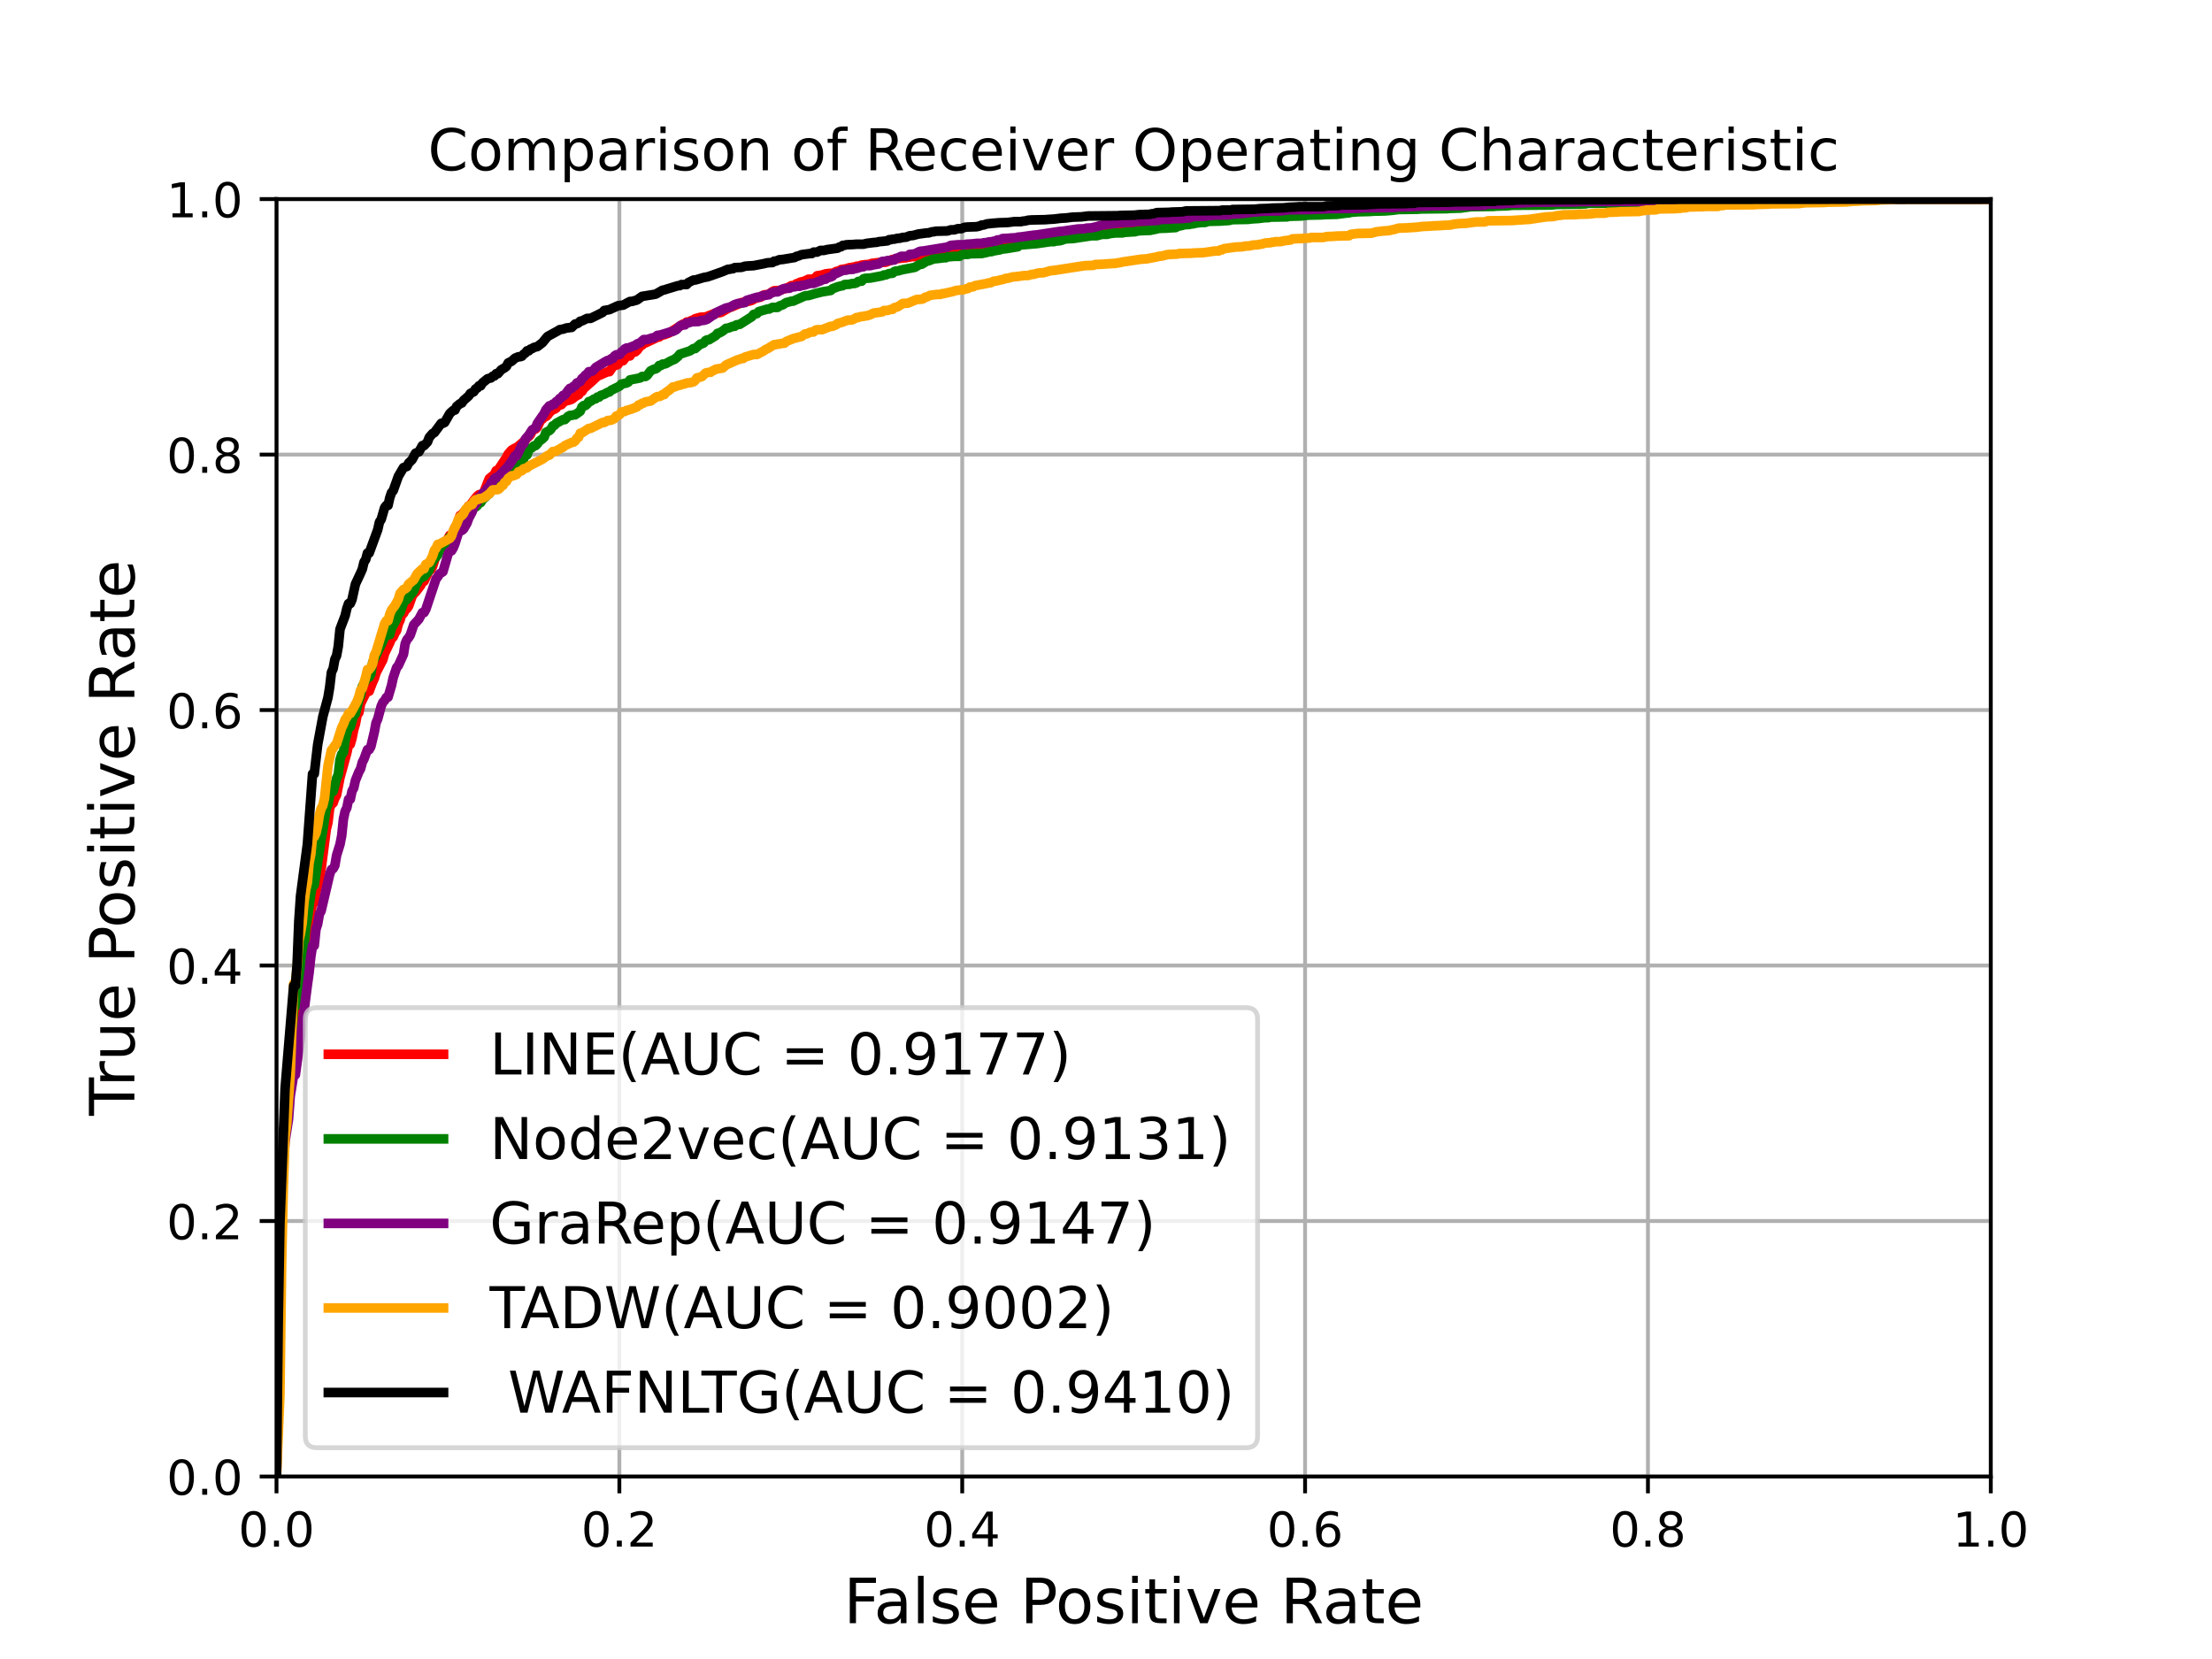 <?xml version="1.0" encoding="utf-8" standalone="no"?>
<!DOCTYPE svg PUBLIC "-//W3C//DTD SVG 1.1//EN"
  "http://www.w3.org/Graphics/SVG/1.1/DTD/svg11.dtd">
<!-- Created with matplotlib (https://matplotlib.org/) -->
<svg height="345.6pt" version="1.1" viewBox="0 0 460.8 345.6" width="460.8pt" xmlns="http://www.w3.org/2000/svg" xmlns:xlink="http://www.w3.org/1999/xlink">
 <defs>
  <style type="text/css">*{stroke-linecap:butt;stroke-linejoin:round;}</style>
 </defs>
 <g id="figure_1">
  <g id="patch_1">
   <path d="M 0 345.6 
L 460.8 345.6 
L 460.8 0 
L 0 0 
z
" style="fill:#ffffff;"/>
  </g>
  <g id="axes_1">
   <g id="patch_2">
    <path d="M 57.6 307.584 
L 414.72 307.584 
L 414.72 41.472 
L 57.6 41.472 
z
" style="fill:#ffffff;"/>
   </g>
   <g id="matplotlib.axis_1">
    <g id="xtick_1">
     <g id="line2d_1">
      <path clip-path="url(#p1123e1b58e)" d="M 57.6 307.584 
L 57.6 41.472 
" style="fill:none;stroke:#b0b0b0;stroke-linecap:square;stroke-width:0.8;"/>
     </g>
     <g id="line2d_2">
      <defs>
       <path d="M 0 0 
L 0 3.5 
" id="m4b93cb03aa" style="stroke:#000000;stroke-width:0.8;"/>
      </defs>
      <g>
       <use style="stroke:#000000;stroke-width:0.8;" x="57.6" xlink:href="#m4b93cb03aa" y="307.584"/>
      </g>
     </g>
     <g id="text_1">
      <!-- 0.0 -->
      <g transform="translate(49.648 322.182)scale(0.1 -0.1)">
       <defs>
        <path d="M 31.781 66.406 
Q 24.172 66.406 20.328 58.906 
Q 16.5 51.422 16.5 36.375 
Q 16.5 21.391 20.328 13.891 
Q 24.172 6.391 31.781 6.391 
Q 39.453 6.391 43.281 13.891 
Q 47.125 21.391 47.125 36.375 
Q 47.125 51.422 43.281 58.906 
Q 39.453 66.406 31.781 66.406 
z
M 31.781 74.219 
Q 44.047 74.219 50.516 64.516 
Q 56.984 54.828 56.984 36.375 
Q 56.984 17.969 50.516 8.266 
Q 44.047 -1.422 31.781 -1.422 
Q 19.531 -1.422 13.062 8.266 
Q 6.594 17.969 6.594 36.375 
Q 6.594 54.828 13.062 64.516 
Q 19.531 74.219 31.781 74.219 
z
" id="DejaVuSans-48"/>
        <path d="M 10.688 12.406 
L 21 12.406 
L 21 0 
L 10.688 0 
z
" id="DejaVuSans-46"/>
       </defs>
       <use xlink:href="#DejaVuSans-48"/>
       <use x="63.623" xlink:href="#DejaVuSans-46"/>
       <use x="95.41" xlink:href="#DejaVuSans-48"/>
      </g>
     </g>
    </g>
    <g id="xtick_2">
     <g id="line2d_3">
      <path clip-path="url(#p1123e1b58e)" d="M 129.024 307.584 
L 129.024 41.472 
" style="fill:none;stroke:#b0b0b0;stroke-linecap:square;stroke-width:0.8;"/>
     </g>
     <g id="line2d_4">
      <g>
       <use style="stroke:#000000;stroke-width:0.8;" x="129.024" xlink:href="#m4b93cb03aa" y="307.584"/>
      </g>
     </g>
     <g id="text_2">
      <!-- 0.2 -->
      <g transform="translate(121.072 322.182)scale(0.1 -0.1)">
       <defs>
        <path d="M 19.188 8.297 
L 53.609 8.297 
L 53.609 0 
L 7.328 0 
L 7.328 8.297 
Q 12.938 14.109 22.625 23.891 
Q 32.328 33.688 34.812 36.531 
Q 39.547 41.844 41.422 45.531 
Q 43.312 49.219 43.312 52.781 
Q 43.312 58.594 39.234 62.25 
Q 35.156 65.922 28.609 65.922 
Q 23.969 65.922 18.812 64.312 
Q 13.672 62.703 7.812 59.422 
L 7.812 69.391 
Q 13.766 71.781 18.938 73 
Q 24.125 74.219 28.422 74.219 
Q 39.75 74.219 46.484 68.547 
Q 53.219 62.891 53.219 53.422 
Q 53.219 48.922 51.531 44.891 
Q 49.859 40.875 45.406 35.406 
Q 44.188 33.984 37.641 27.219 
Q 31.109 20.453 19.188 8.297 
z
" id="DejaVuSans-50"/>
       </defs>
       <use xlink:href="#DejaVuSans-48"/>
       <use x="63.623" xlink:href="#DejaVuSans-46"/>
       <use x="95.41" xlink:href="#DejaVuSans-50"/>
      </g>
     </g>
    </g>
    <g id="xtick_3">
     <g id="line2d_5">
      <path clip-path="url(#p1123e1b58e)" d="M 200.448 307.584 
L 200.448 41.472 
" style="fill:none;stroke:#b0b0b0;stroke-linecap:square;stroke-width:0.8;"/>
     </g>
     <g id="line2d_6">
      <g>
       <use style="stroke:#000000;stroke-width:0.8;" x="200.448" xlink:href="#m4b93cb03aa" y="307.584"/>
      </g>
     </g>
     <g id="text_3">
      <!-- 0.4 -->
      <g transform="translate(192.496 322.182)scale(0.1 -0.1)">
       <defs>
        <path d="M 37.797 64.312 
L 12.891 25.391 
L 37.797 25.391 
z
M 35.203 72.906 
L 47.609 72.906 
L 47.609 25.391 
L 58.016 25.391 
L 58.016 17.188 
L 47.609 17.188 
L 47.609 0 
L 37.797 0 
L 37.797 17.188 
L 4.891 17.188 
L 4.891 26.703 
z
" id="DejaVuSans-52"/>
       </defs>
       <use xlink:href="#DejaVuSans-48"/>
       <use x="63.623" xlink:href="#DejaVuSans-46"/>
       <use x="95.41" xlink:href="#DejaVuSans-52"/>
      </g>
     </g>
    </g>
    <g id="xtick_4">
     <g id="line2d_7">
      <path clip-path="url(#p1123e1b58e)" d="M 271.872 307.584 
L 271.872 41.472 
" style="fill:none;stroke:#b0b0b0;stroke-linecap:square;stroke-width:0.8;"/>
     </g>
     <g id="line2d_8">
      <g>
       <use style="stroke:#000000;stroke-width:0.8;" x="271.872" xlink:href="#m4b93cb03aa" y="307.584"/>
      </g>
     </g>
     <g id="text_4">
      <!-- 0.6 -->
      <g transform="translate(263.92 322.182)scale(0.1 -0.1)">
       <defs>
        <path d="M 33.016 40.375 
Q 26.375 40.375 22.484 35.828 
Q 18.609 31.297 18.609 23.391 
Q 18.609 15.531 22.484 10.953 
Q 26.375 6.391 33.016 6.391 
Q 39.656 6.391 43.531 10.953 
Q 47.406 15.531 47.406 23.391 
Q 47.406 31.297 43.531 35.828 
Q 39.656 40.375 33.016 40.375 
z
M 52.594 71.297 
L 52.594 62.312 
Q 48.875 64.062 45.094 64.984 
Q 41.312 65.922 37.594 65.922 
Q 27.828 65.922 22.672 59.328 
Q 17.531 52.734 16.797 39.406 
Q 19.672 43.656 24.016 45.922 
Q 28.375 48.188 33.594 48.188 
Q 44.578 48.188 50.953 41.516 
Q 57.328 34.859 57.328 23.391 
Q 57.328 12.156 50.688 5.359 
Q 44.047 -1.422 33.016 -1.422 
Q 20.359 -1.422 13.672 8.266 
Q 6.984 17.969 6.984 36.375 
Q 6.984 53.656 15.188 63.938 
Q 23.391 74.219 37.203 74.219 
Q 40.922 74.219 44.703 73.484 
Q 48.484 72.75 52.594 71.297 
z
" id="DejaVuSans-54"/>
       </defs>
       <use xlink:href="#DejaVuSans-48"/>
       <use x="63.623" xlink:href="#DejaVuSans-46"/>
       <use x="95.41" xlink:href="#DejaVuSans-54"/>
      </g>
     </g>
    </g>
    <g id="xtick_5">
     <g id="line2d_9">
      <path clip-path="url(#p1123e1b58e)" d="M 343.296 307.584 
L 343.296 41.472 
" style="fill:none;stroke:#b0b0b0;stroke-linecap:square;stroke-width:0.8;"/>
     </g>
     <g id="line2d_10">
      <g>
       <use style="stroke:#000000;stroke-width:0.8;" x="343.296" xlink:href="#m4b93cb03aa" y="307.584"/>
      </g>
     </g>
     <g id="text_5">
      <!-- 0.8 -->
      <g transform="translate(335.344 322.182)scale(0.1 -0.1)">
       <defs>
        <path d="M 31.781 34.625 
Q 24.75 34.625 20.719 30.859 
Q 16.703 27.094 16.703 20.516 
Q 16.703 13.922 20.719 10.156 
Q 24.75 6.391 31.781 6.391 
Q 38.812 6.391 42.859 10.172 
Q 46.922 13.969 46.922 20.516 
Q 46.922 27.094 42.891 30.859 
Q 38.875 34.625 31.781 34.625 
z
M 21.922 38.812 
Q 15.578 40.375 12.031 44.719 
Q 8.5 49.078 8.5 55.328 
Q 8.5 64.062 14.719 69.141 
Q 20.953 74.219 31.781 74.219 
Q 42.672 74.219 48.875 69.141 
Q 55.078 64.062 55.078 55.328 
Q 55.078 49.078 51.531 44.719 
Q 48 40.375 41.703 38.812 
Q 48.828 37.156 52.797 32.312 
Q 56.781 27.484 56.781 20.516 
Q 56.781 9.906 50.312 4.234 
Q 43.844 -1.422 31.781 -1.422 
Q 19.734 -1.422 13.25 4.234 
Q 6.781 9.906 6.781 20.516 
Q 6.781 27.484 10.781 32.312 
Q 14.797 37.156 21.922 38.812 
z
M 18.312 54.391 
Q 18.312 48.734 21.844 45.562 
Q 25.391 42.391 31.781 42.391 
Q 38.141 42.391 41.719 45.562 
Q 45.312 48.734 45.312 54.391 
Q 45.312 60.062 41.719 63.234 
Q 38.141 66.406 31.781 66.406 
Q 25.391 66.406 21.844 63.234 
Q 18.312 60.062 18.312 54.391 
z
" id="DejaVuSans-56"/>
       </defs>
       <use xlink:href="#DejaVuSans-48"/>
       <use x="63.623" xlink:href="#DejaVuSans-46"/>
       <use x="95.41" xlink:href="#DejaVuSans-56"/>
      </g>
     </g>
    </g>
    <g id="xtick_6">
     <g id="line2d_11">
      <path clip-path="url(#p1123e1b58e)" d="M 414.72 307.584 
L 414.72 41.472 
" style="fill:none;stroke:#b0b0b0;stroke-linecap:square;stroke-width:0.8;"/>
     </g>
     <g id="line2d_12">
      <g>
       <use style="stroke:#000000;stroke-width:0.8;" x="414.72" xlink:href="#m4b93cb03aa" y="307.584"/>
      </g>
     </g>
     <g id="text_6">
      <!-- 1.0 -->
      <g transform="translate(406.768 322.182)scale(0.1 -0.1)">
       <defs>
        <path d="M 12.406 8.297 
L 28.516 8.297 
L 28.516 63.922 
L 10.984 60.406 
L 10.984 69.391 
L 28.422 72.906 
L 38.281 72.906 
L 38.281 8.297 
L 54.391 8.297 
L 54.391 0 
L 12.406 0 
z
" id="DejaVuSans-49"/>
       </defs>
       <use xlink:href="#DejaVuSans-49"/>
       <use x="63.623" xlink:href="#DejaVuSans-46"/>
       <use x="95.41" xlink:href="#DejaVuSans-48"/>
      </g>
     </g>
    </g>
    <g id="text_7">
     <!-- False Positive Rate -->
     <g transform="translate(175.754 338.14)scale(0.13 -0.13)">
      <defs>
       <path d="M 9.812 72.906 
L 51.703 72.906 
L 51.703 64.594 
L 19.672 64.594 
L 19.672 43.109 
L 48.578 43.109 
L 48.578 34.812 
L 19.672 34.812 
L 19.672 0 
L 9.812 0 
z
" id="DejaVuSans-70"/>
       <path d="M 34.281 27.484 
Q 23.391 27.484 19.188 25 
Q 14.984 22.516 14.984 16.5 
Q 14.984 11.719 18.141 8.906 
Q 21.297 6.109 26.703 6.109 
Q 34.188 6.109 38.703 11.406 
Q 43.219 16.703 43.219 25.484 
L 43.219 27.484 
z
M 52.203 31.203 
L 52.203 0 
L 43.219 0 
L 43.219 8.297 
Q 40.141 3.328 35.547 0.953 
Q 30.953 -1.422 24.312 -1.422 
Q 15.922 -1.422 10.953 3.297 
Q 6 8.016 6 15.922 
Q 6 25.141 12.172 29.828 
Q 18.359 34.516 30.609 34.516 
L 43.219 34.516 
L 43.219 35.406 
Q 43.219 41.609 39.141 45 
Q 35.062 48.391 27.688 48.391 
Q 23 48.391 18.547 47.266 
Q 14.109 46.141 10.016 43.891 
L 10.016 52.203 
Q 14.938 54.109 19.578 55.047 
Q 24.219 56 28.609 56 
Q 40.484 56 46.344 49.844 
Q 52.203 43.703 52.203 31.203 
z
" id="DejaVuSans-97"/>
       <path d="M 9.422 75.984 
L 18.406 75.984 
L 18.406 0 
L 9.422 0 
z
" id="DejaVuSans-108"/>
       <path d="M 44.281 53.078 
L 44.281 44.578 
Q 40.484 46.531 36.375 47.5 
Q 32.281 48.484 27.875 48.484 
Q 21.188 48.484 17.844 46.438 
Q 14.5 44.391 14.5 40.281 
Q 14.5 37.156 16.891 35.375 
Q 19.281 33.594 26.516 31.984 
L 29.594 31.297 
Q 39.156 29.25 43.188 25.516 
Q 47.219 21.781 47.219 15.094 
Q 47.219 7.469 41.188 3.016 
Q 35.156 -1.422 24.609 -1.422 
Q 20.219 -1.422 15.453 -0.562 
Q 10.688 0.297 5.422 2 
L 5.422 11.281 
Q 10.406 8.688 15.234 7.391 
Q 20.062 6.109 24.812 6.109 
Q 31.156 6.109 34.562 8.281 
Q 37.984 10.453 37.984 14.406 
Q 37.984 18.062 35.516 20.016 
Q 33.062 21.969 24.703 23.781 
L 21.578 24.516 
Q 13.234 26.266 9.516 29.906 
Q 5.812 33.547 5.812 39.891 
Q 5.812 47.609 11.281 51.797 
Q 16.75 56 26.812 56 
Q 31.781 56 36.172 55.266 
Q 40.578 54.547 44.281 53.078 
z
" id="DejaVuSans-115"/>
       <path d="M 56.203 29.594 
L 56.203 25.203 
L 14.891 25.203 
Q 15.484 15.922 20.484 11.062 
Q 25.484 6.203 34.422 6.203 
Q 39.594 6.203 44.453 7.469 
Q 49.312 8.734 54.109 11.281 
L 54.109 2.781 
Q 49.266 0.734 44.188 -0.344 
Q 39.109 -1.422 33.891 -1.422 
Q 20.797 -1.422 13.156 6.188 
Q 5.516 13.812 5.516 26.812 
Q 5.516 40.234 12.766 48.109 
Q 20.016 56 32.328 56 
Q 43.359 56 49.781 48.891 
Q 56.203 41.797 56.203 29.594 
z
M 47.219 32.234 
Q 47.125 39.594 43.094 43.984 
Q 39.062 48.391 32.422 48.391 
Q 24.906 48.391 20.391 44.141 
Q 15.875 39.891 15.188 32.172 
z
" id="DejaVuSans-101"/>
       <path id="DejaVuSans-32"/>
       <path d="M 19.672 64.797 
L 19.672 37.406 
L 32.078 37.406 
Q 38.969 37.406 42.719 40.969 
Q 46.484 44.531 46.484 51.125 
Q 46.484 57.672 42.719 61.234 
Q 38.969 64.797 32.078 64.797 
z
M 9.812 72.906 
L 32.078 72.906 
Q 44.344 72.906 50.609 67.359 
Q 56.891 61.812 56.891 51.125 
Q 56.891 40.328 50.609 34.812 
Q 44.344 29.297 32.078 29.297 
L 19.672 29.297 
L 19.672 0 
L 9.812 0 
z
" id="DejaVuSans-80"/>
       <path d="M 30.609 48.391 
Q 23.391 48.391 19.188 42.75 
Q 14.984 37.109 14.984 27.297 
Q 14.984 17.484 19.156 11.844 
Q 23.344 6.203 30.609 6.203 
Q 37.797 6.203 41.984 11.859 
Q 46.188 17.531 46.188 27.297 
Q 46.188 37.016 41.984 42.703 
Q 37.797 48.391 30.609 48.391 
z
M 30.609 56 
Q 42.328 56 49.016 48.375 
Q 55.719 40.766 55.719 27.297 
Q 55.719 13.875 49.016 6.219 
Q 42.328 -1.422 30.609 -1.422 
Q 18.844 -1.422 12.172 6.219 
Q 5.516 13.875 5.516 27.297 
Q 5.516 40.766 12.172 48.375 
Q 18.844 56 30.609 56 
z
" id="DejaVuSans-111"/>
       <path d="M 9.422 54.688 
L 18.406 54.688 
L 18.406 0 
L 9.422 0 
z
M 9.422 75.984 
L 18.406 75.984 
L 18.406 64.594 
L 9.422 64.594 
z
" id="DejaVuSans-105"/>
       <path d="M 18.312 70.219 
L 18.312 54.688 
L 36.812 54.688 
L 36.812 47.703 
L 18.312 47.703 
L 18.312 18.016 
Q 18.312 11.328 20.141 9.422 
Q 21.969 7.516 27.594 7.516 
L 36.812 7.516 
L 36.812 0 
L 27.594 0 
Q 17.188 0 13.234 3.875 
Q 9.281 7.766 9.281 18.016 
L 9.281 47.703 
L 2.688 47.703 
L 2.688 54.688 
L 9.281 54.688 
L 9.281 70.219 
z
" id="DejaVuSans-116"/>
       <path d="M 2.984 54.688 
L 12.5 54.688 
L 29.594 8.797 
L 46.688 54.688 
L 56.203 54.688 
L 35.688 0 
L 23.484 0 
z
" id="DejaVuSans-118"/>
       <path d="M 44.391 34.188 
Q 47.562 33.109 50.562 29.594 
Q 53.562 26.078 56.594 19.922 
L 66.609 0 
L 56 0 
L 46.688 18.703 
Q 43.062 26.031 39.672 28.422 
Q 36.281 30.812 30.422 30.812 
L 19.672 30.812 
L 19.672 0 
L 9.812 0 
L 9.812 72.906 
L 32.078 72.906 
Q 44.578 72.906 50.734 67.672 
Q 56.891 62.453 56.891 51.906 
Q 56.891 45.016 53.688 40.469 
Q 50.484 35.938 44.391 34.188 
z
M 19.672 64.797 
L 19.672 38.922 
L 32.078 38.922 
Q 39.203 38.922 42.844 42.219 
Q 46.484 45.516 46.484 51.906 
Q 46.484 58.297 42.844 61.547 
Q 39.203 64.797 32.078 64.797 
z
" id="DejaVuSans-82"/>
      </defs>
      <use xlink:href="#DejaVuSans-70"/>
      <use x="48.395" xlink:href="#DejaVuSans-97"/>
      <use x="109.674" xlink:href="#DejaVuSans-108"/>
      <use x="137.457" xlink:href="#DejaVuSans-115"/>
      <use x="189.557" xlink:href="#DejaVuSans-101"/>
      <use x="251.08" xlink:href="#DejaVuSans-32"/>
      <use x="282.867" xlink:href="#DejaVuSans-80"/>
      <use x="339.545" xlink:href="#DejaVuSans-111"/>
      <use x="400.727" xlink:href="#DejaVuSans-115"/>
      <use x="452.826" xlink:href="#DejaVuSans-105"/>
      <use x="480.609" xlink:href="#DejaVuSans-116"/>
      <use x="519.818" xlink:href="#DejaVuSans-105"/>
      <use x="547.602" xlink:href="#DejaVuSans-118"/>
      <use x="606.781" xlink:href="#DejaVuSans-101"/>
      <use x="668.305" xlink:href="#DejaVuSans-32"/>
      <use x="700.092" xlink:href="#DejaVuSans-82"/>
      <use x="767.324" xlink:href="#DejaVuSans-97"/>
      <use x="828.604" xlink:href="#DejaVuSans-116"/>
      <use x="867.812" xlink:href="#DejaVuSans-101"/>
     </g>
    </g>
   </g>
   <g id="matplotlib.axis_2">
    <g id="ytick_1">
     <g id="line2d_13">
      <path clip-path="url(#p1123e1b58e)" d="M 57.6 307.584 
L 414.72 307.584 
" style="fill:none;stroke:#b0b0b0;stroke-linecap:square;stroke-width:0.8;"/>
     </g>
     <g id="line2d_14">
      <defs>
       <path d="M 0 0 
L -3.5 0 
" id="m08d2ea36fc" style="stroke:#000000;stroke-width:0.8;"/>
      </defs>
      <g>
       <use style="stroke:#000000;stroke-width:0.8;" x="57.6" xlink:href="#m08d2ea36fc" y="307.584"/>
      </g>
     </g>
     <g id="text_8">
      <!-- 0.0 -->
      <g transform="translate(34.697 311.383)scale(0.1 -0.1)">
       <use xlink:href="#DejaVuSans-48"/>
       <use x="63.623" xlink:href="#DejaVuSans-46"/>
       <use x="95.41" xlink:href="#DejaVuSans-48"/>
      </g>
     </g>
    </g>
    <g id="ytick_2">
     <g id="line2d_15">
      <path clip-path="url(#p1123e1b58e)" d="M 57.6 254.362 
L 414.72 254.362 
" style="fill:none;stroke:#b0b0b0;stroke-linecap:square;stroke-width:0.8;"/>
     </g>
     <g id="line2d_16">
      <g>
       <use style="stroke:#000000;stroke-width:0.8;" x="57.6" xlink:href="#m08d2ea36fc" y="254.362"/>
      </g>
     </g>
     <g id="text_9">
      <!-- 0.2 -->
      <g transform="translate(34.697 258.161)scale(0.1 -0.1)">
       <use xlink:href="#DejaVuSans-48"/>
       <use x="63.623" xlink:href="#DejaVuSans-46"/>
       <use x="95.41" xlink:href="#DejaVuSans-50"/>
      </g>
     </g>
    </g>
    <g id="ytick_3">
     <g id="line2d_17">
      <path clip-path="url(#p1123e1b58e)" d="M 57.6 201.139 
L 414.72 201.139 
" style="fill:none;stroke:#b0b0b0;stroke-linecap:square;stroke-width:0.8;"/>
     </g>
     <g id="line2d_18">
      <g>
       <use style="stroke:#000000;stroke-width:0.8;" x="57.6" xlink:href="#m08d2ea36fc" y="201.139"/>
      </g>
     </g>
     <g id="text_10">
      <!-- 0.4 -->
      <g transform="translate(34.697 204.938)scale(0.1 -0.1)">
       <use xlink:href="#DejaVuSans-48"/>
       <use x="63.623" xlink:href="#DejaVuSans-46"/>
       <use x="95.41" xlink:href="#DejaVuSans-52"/>
      </g>
     </g>
    </g>
    <g id="ytick_4">
     <g id="line2d_19">
      <path clip-path="url(#p1123e1b58e)" d="M 57.6 147.917 
L 414.72 147.917 
" style="fill:none;stroke:#b0b0b0;stroke-linecap:square;stroke-width:0.8;"/>
     </g>
     <g id="line2d_20">
      <g>
       <use style="stroke:#000000;stroke-width:0.8;" x="57.6" xlink:href="#m08d2ea36fc" y="147.917"/>
      </g>
     </g>
     <g id="text_11">
      <!-- 0.6 -->
      <g transform="translate(34.697 151.716)scale(0.1 -0.1)">
       <use xlink:href="#DejaVuSans-48"/>
       <use x="63.623" xlink:href="#DejaVuSans-46"/>
       <use x="95.41" xlink:href="#DejaVuSans-54"/>
      </g>
     </g>
    </g>
    <g id="ytick_5">
     <g id="line2d_21">
      <path clip-path="url(#p1123e1b58e)" d="M 57.6 94.694 
L 414.72 94.694 
" style="fill:none;stroke:#b0b0b0;stroke-linecap:square;stroke-width:0.8;"/>
     </g>
     <g id="line2d_22">
      <g>
       <use style="stroke:#000000;stroke-width:0.8;" x="57.6" xlink:href="#m08d2ea36fc" y="94.694"/>
      </g>
     </g>
     <g id="text_12">
      <!-- 0.8 -->
      <g transform="translate(34.697 98.494)scale(0.1 -0.1)">
       <use xlink:href="#DejaVuSans-48"/>
       <use x="63.623" xlink:href="#DejaVuSans-46"/>
       <use x="95.41" xlink:href="#DejaVuSans-56"/>
      </g>
     </g>
    </g>
    <g id="ytick_6">
     <g id="line2d_23">
      <path clip-path="url(#p1123e1b58e)" d="M 57.6 41.472 
L 414.72 41.472 
" style="fill:none;stroke:#b0b0b0;stroke-linecap:square;stroke-width:0.8;"/>
     </g>
     <g id="line2d_24">
      <g>
       <use style="stroke:#000000;stroke-width:0.8;" x="57.6" xlink:href="#m08d2ea36fc" y="41.472"/>
      </g>
     </g>
     <g id="text_13">
      <!-- 1.0 -->
      <g transform="translate(34.697 45.271)scale(0.1 -0.1)">
       <use xlink:href="#DejaVuSans-49"/>
       <use x="63.623" xlink:href="#DejaVuSans-46"/>
       <use x="95.41" xlink:href="#DejaVuSans-48"/>
      </g>
     </g>
    </g>
    <g id="text_14">
     <!-- True Positive Rate -->
     <g transform="translate(27.993 232.417)rotate(-90)scale(0.13 -0.13)">
      <defs>
       <path d="M -0.297 72.906 
L 61.375 72.906 
L 61.375 64.594 
L 35.5 64.594 
L 35.5 0 
L 25.594 0 
L 25.594 64.594 
L -0.297 64.594 
z
" id="DejaVuSans-84"/>
       <path d="M 41.109 46.297 
Q 39.594 47.172 37.812 47.578 
Q 36.031 48 33.891 48 
Q 26.266 48 22.188 43.047 
Q 18.109 38.094 18.109 28.812 
L 18.109 0 
L 9.078 0 
L 9.078 54.688 
L 18.109 54.688 
L 18.109 46.188 
Q 20.953 51.172 25.484 53.578 
Q 30.031 56 36.531 56 
Q 37.453 56 38.578 55.875 
Q 39.703 55.766 41.062 55.516 
z
" id="DejaVuSans-114"/>
       <path d="M 8.5 21.578 
L 8.5 54.688 
L 17.484 54.688 
L 17.484 21.922 
Q 17.484 14.156 20.5 10.266 
Q 23.531 6.391 29.594 6.391 
Q 36.859 6.391 41.078 11.031 
Q 45.312 15.672 45.312 23.688 
L 45.312 54.688 
L 54.297 54.688 
L 54.297 0 
L 45.312 0 
L 45.312 8.406 
Q 42.047 3.422 37.719 1 
Q 33.406 -1.422 27.688 -1.422 
Q 18.266 -1.422 13.375 4.438 
Q 8.5 10.297 8.5 21.578 
z
M 31.109 56 
z
" id="DejaVuSans-117"/>
      </defs>
      <use xlink:href="#DejaVuSans-84"/>
      <use x="46.334" xlink:href="#DejaVuSans-114"/>
      <use x="87.447" xlink:href="#DejaVuSans-117"/>
      <use x="150.826" xlink:href="#DejaVuSans-101"/>
      <use x="212.35" xlink:href="#DejaVuSans-32"/>
      <use x="244.137" xlink:href="#DejaVuSans-80"/>
      <use x="300.814" xlink:href="#DejaVuSans-111"/>
      <use x="361.996" xlink:href="#DejaVuSans-115"/>
      <use x="414.096" xlink:href="#DejaVuSans-105"/>
      <use x="441.879" xlink:href="#DejaVuSans-116"/>
      <use x="481.088" xlink:href="#DejaVuSans-105"/>
      <use x="508.871" xlink:href="#DejaVuSans-118"/>
      <use x="568.051" xlink:href="#DejaVuSans-101"/>
      <use x="629.574" xlink:href="#DejaVuSans-32"/>
      <use x="661.361" xlink:href="#DejaVuSans-82"/>
      <use x="728.594" xlink:href="#DejaVuSans-97"/>
      <use x="789.873" xlink:href="#DejaVuSans-116"/>
      <use x="829.082" xlink:href="#DejaVuSans-101"/>
     </g>
    </g>
   </g>
   <g id="line2d_25">
    <path clip-path="url(#p1123e1b58e)" d="M 57.6 307.584 
L 58.315 260.817 
L 58.672 251.944 
L 59.03 240.25 
L 59.387 232.964 
L 60.102 225.913 
L 60.46 219.743 
L 60.817 216.746 
L 61.175 212.691 
L 61.532 212.691 
L 62.247 204.642 
L 62.605 200.353 
L 63.32 197.181 
L 64.035 194.419 
L 64.392 192.95 
L 65.107 188.014 
L 65.465 188.014 
L 65.822 185.781 
L 66.537 183.195 
L 66.894 181.08 
L 67.967 172.796 
L 68.324 171.328 
L 68.682 168.271 
L 69.039 167.566 
L 69.397 167.272 
L 69.754 166.273 
L 70.112 165.627 
L 70.827 161.983 
L 72.257 156.811 
L 72.614 155.048 
L 72.972 155.048 
L 73.329 153.814 
L 73.686 151.993 
L 74.044 150.817 
L 74.401 148.937 
L 74.759 148.467 
L 75.116 146.586 
L 75.831 145.117 
L 76.189 144.412 
L 76.546 144.001 
L 76.904 144.001 
L 77.619 142.121 
L 77.976 141.357 
L 78.334 140.182 
L 79.764 137.42 
L 80.121 136.128 
L 81.194 133.894 
L 81.551 133.013 
L 81.908 132.719 
L 82.266 131.897 
L 82.623 131.368 
L 82.981 129.958 
L 83.338 129.194 
L 83.696 128.019 
L 84.053 127.784 
L 84.411 127.079 
L 84.768 126.785 
L 85.126 126.256 
L 85.841 124.258 
L 86.198 123.67 
L 86.556 123.377 
L 87.628 121.966 
L 87.986 121.085 
L 88.343 121.085 
L 89.415 118.852 
L 89.773 118.675 
L 90.13 117.97 
L 90.845 115.737 
L 91.203 115.385 
L 91.56 113.975 
L 91.918 113.916 
L 92.275 113.74 
L 92.633 112.917 
L 92.99 112.741 
L 93.705 111.507 
L 94.063 111.507 
L 94.42 110.861 
L 94.778 109.862 
L 95.135 109.51 
L 95.85 107.394 
L 96.208 107.218 
L 97.28 105.984 
L 97.637 105.397 
L 97.995 105.221 
L 98.71 104.222 
L 99.425 103.34 
L 99.782 103.047 
L 100.14 103.047 
L 100.497 102.812 
L 100.855 102.4 
L 101.57 100.579 
L 101.927 99.698 
L 103 98.817 
L 103.357 98.053 
L 103.715 97.994 
L 105.502 95.291 
L 105.859 94.586 
L 106.574 93.764 
L 107.289 93.353 
L 107.647 93.235 
L 109.434 91.707 
L 109.792 91.178 
L 110.149 90.943 
L 110.507 90.532 
L 110.864 89.769 
L 111.222 89.475 
L 111.579 89.357 
L 111.937 89.005 
L 112.652 87.477 
L 113.009 87.3 
L 113.366 86.83 
L 113.724 86.772 
L 114.081 86.478 
L 114.439 85.949 
L 115.154 85.303 
L 115.511 85.244 
L 115.869 85.009 
L 116.226 84.48 
L 116.941 84.304 
L 117.299 83.893 
L 118.014 83.423 
L 118.371 83.423 
L 119.086 83.188 
L 120.159 82.365 
L 120.516 82.247 
L 120.874 81.719 
L 121.231 81.542 
L 121.588 80.955 
L 123.376 79.368 
L 124.448 78.37 
L 126.593 77.43 
L 126.951 77.43 
L 127.666 76.372 
L 128.023 76.137 
L 128.381 76.078 
L 128.738 75.902 
L 129.095 75.314 
L 129.81 75.138 
L 130.525 74.198 
L 131.24 74.139 
L 131.598 73.551 
L 131.955 73.317 
L 132.313 73.317 
L 132.67 73.023 
L 133.385 72.083 
L 133.743 71.906 
L 134.1 71.436 
L 134.458 71.436 
L 136.96 70.261 
L 137.317 70.202 
L 138.032 69.732 
L 138.39 69.732 
L 139.462 69.321 
L 142.322 67.5 
L 142.68 67.441 
L 143.037 67.089 
L 143.395 67.089 
L 144.11 66.736 
L 144.467 66.619 
L 144.825 66.384 
L 145.539 66.207 
L 145.897 66.09 
L 146.969 66.031 
L 148.042 65.62 
L 148.757 65.326 
L 150.187 65.091 
L 151.617 64.269 
L 151.974 64.033 
L 152.332 63.975 
L 154.476 63.035 
L 156.264 62.682 
L 156.621 62.565 
L 157.336 62.153 
L 157.694 62.095 
L 158.051 61.918 
L 158.409 61.918 
L 159.124 61.448 
L 160.196 61.272 
L 160.911 60.743 
L 161.268 60.567 
L 162.341 60.508 
L 164.128 59.921 
L 164.843 59.509 
L 165.558 59.451 
L 165.916 59.098 
L 166.273 59.098 
L 166.631 58.804 
L 167.346 58.628 
L 167.703 58.511 
L 168.418 58.158 
L 169.133 58.158 
L 169.848 57.923 
L 170.205 57.453 
L 171.278 57.277 
L 171.993 57.042 
L 173.065 56.924 
L 173.423 56.924 
L 173.78 56.807 
L 174.138 56.571 
L 174.853 56.395 
L 175.21 56.16 
L 176.283 55.984 
L 176.997 55.749 
L 177.355 55.749 
L 177.712 55.631 
L 178.07 55.631 
L 178.427 55.455 
L 178.785 55.455 
L 179.5 55.22 
L 180.572 55.103 
L 180.93 55.103 
L 181.645 54.867 
L 183.075 54.691 
L 184.505 54.632 
L 185.577 54.221 
L 185.934 54.045 
L 186.292 54.045 
L 187.007 53.869 
L 188.079 53.751 
L 188.794 53.692 
L 189.152 53.575 
L 189.509 53.575 
L 189.867 53.457 
L 190.582 53.457 
L 190.939 53.34 
L 191.297 53.34 
L 191.654 53.222 
L 193.084 53.164 
L 194.156 53.046 
L 194.514 53.046 
L 194.871 52.87 
L 196.301 52.811 
L 196.659 52.694 
L 197.016 52.459 
L 197.731 52.4 
L 199.519 52.165 
L 200.591 52.165 
L 201.306 51.989 
L 202.021 51.93 
L 202.378 51.754 
L 202.736 51.754 
L 203.808 51.284 
L 204.881 51.225 
L 205.596 50.931 
L 206.311 50.755 
L 207.026 50.579 
L 208.813 50.52 
L 209.528 50.344 
L 209.885 50.344 
L 210.243 50.167 
L 210.6 50.167 
L 210.958 49.991 
L 211.673 49.932 
L 212.03 49.873 
L 212.745 49.638 
L 214.175 49.58 
L 214.533 49.521 
L 214.89 49.345 
L 215.605 49.286 
L 217.035 49.11 
L 217.75 49.051 
L 218.465 48.992 
L 219.18 48.992 
L 219.537 48.757 
L 220.252 48.698 
L 220.61 48.698 
L 220.967 48.581 
L 222.04 48.522 
L 223.112 48.405 
L 224.899 48.346 
L 225.972 48.17 
L 226.329 47.876 
L 228.117 47.817 
L 230.619 47.465 
L 232.406 47.406 
L 234.194 47.171 
L 234.909 47.171 
L 235.624 46.936 
L 236.696 46.877 
L 237.411 46.818 
L 240.271 46.76 
L 241.343 46.642 
L 242.416 46.642 
L 242.773 46.407 
L 244.561 46.172 
L 247.421 46.113 
L 248.493 45.996 
L 248.85 45.996 
L 249.565 45.761 
L 250.638 45.761 
L 250.995 45.643 
L 254.213 45.585 
L 254.928 45.526 
L 256 45.467 
L 256.715 45.408 
L 258.86 45.35 
L 259.575 45.291 
L 259.932 45.291 
L 260.647 45.115 
L 262.077 45.056 
L 263.15 44.762 
L 263.865 44.703 
L 264.222 44.586 
L 265.652 44.527 
L 266.367 44.468 
L 269.227 44.41 
L 269.942 44.351 
L 271.014 44.351 
L 271.372 44.175 
L 273.516 44.116 
L 274.231 43.94 
L 276.019 43.881 
L 278.879 43.47 
L 284.956 43.411 
L 286.028 43.293 
L 290.675 43.235 
L 291.39 43.176 
L 292.463 43.117 
L 293.535 43 
L 298.182 42.941 
L 299.255 42.823 
L 300.327 42.765 
L 301.042 42.706 
L 302.472 42.647 
L 303.187 42.588 
L 306.762 42.53 
L 307.119 42.412 
L 311.052 42.353 
L 311.766 42.295 
L 319.274 42.236 
L 319.988 42.177 
L 324.993 42.118 
L 325.708 42.06 
L 331.07 42.001 
L 331.785 41.942 
L 336.79 41.883 
L 337.505 41.825 
L 345.727 41.766 
L 346.442 41.707 
L 365.746 41.648 
L 366.461 41.589 
L 386.837 41.531 
L 387.552 41.472 
L 414.72 41.472 
L 414.72 41.472 
" style="fill:none;stroke:#ff0000;stroke-linecap:square;stroke-width:2;"/>
   </g>
   <g id="line2d_26">
    <path clip-path="url(#p1123e1b58e)" d="M 57.6 307.584 
L 58.315 262.755 
L 59.03 240.484 
L 59.387 233.784 
L 60.102 224.441 
L 60.46 217.802 
L 60.817 215.804 
L 61.175 209.635 
L 61.532 209.635 
L 61.89 206.991 
L 62.247 205.699 
L 63.32 197.414 
L 63.677 193.302 
L 64.035 191.304 
L 64.75 186.193 
L 65.107 184.371 
L 65.465 184.371 
L 66.894 174.912 
L 67.252 172.972 
L 67.967 168.39 
L 68.324 167.567 
L 68.682 165.687 
L 69.039 164.865 
L 69.397 164.865 
L 70.112 162.162 
L 70.469 161.339 
L 70.827 158.282 
L 71.184 157.107 
L 71.542 156.754 
L 71.899 154.228 
L 72.614 151.408 
L 72.972 151.408 
L 73.686 148.999 
L 74.044 148.705 
L 74.759 145.768 
L 75.116 144.887 
L 75.474 143.006 
L 76.546 141.067 
L 76.904 141.067 
L 77.261 140.421 
L 77.619 138.012 
L 79.764 133.547 
L 80.121 132.725 
L 80.479 132.372 
L 81.194 132.196 
L 81.551 130.903 
L 82.623 128.964 
L 82.981 127.906 
L 83.338 127.613 
L 84.053 125.556 
L 84.411 125.086 
L 84.768 124.909 
L 85.483 123.969 
L 86.198 123.088 
L 86.556 122.031 
L 86.913 121.502 
L 87.271 120.562 
L 87.628 120.503 
L 87.986 120.092 
L 88.343 120.092 
L 88.701 119.562 
L 89.058 119.269 
L 89.415 118.74 
L 89.773 117.624 
L 90.488 116.272 
L 90.845 116.037 
L 91.203 115.567 
L 91.56 114.743 
L 91.918 114.274 
L 92.275 114.156 
L 92.99 112.922 
L 93.705 111.864 
L 94.42 111.512 
L 94.778 110.748 
L 95.493 110.16 
L 95.85 109.573 
L 96.208 109.514 
L 96.565 108.222 
L 97.28 107.81 
L 97.995 106.929 
L 98.71 105.754 
L 99.067 105.636 
L 99.425 105.342 
L 99.782 104.755 
L 100.14 104.696 
L 100.497 104.109 
L 101.212 103.462 
L 101.57 103.051 
L 101.927 102.875 
L 102.285 101.876 
L 102.642 101.524 
L 103 100.936 
L 103.715 100.701 
L 104.787 99.467 
L 105.145 99.467 
L 105.502 99.29 
L 105.859 98.233 
L 107.647 97.645 
L 109.077 95.647 
L 109.434 94.824 
L 109.792 94.765 
L 110.149 93.767 
L 110.507 93.414 
L 110.864 93.238 
L 111.222 92.885 
L 111.579 92.826 
L 111.937 92.474 
L 112.294 91.945 
L 113.009 91.416 
L 113.366 91.064 
L 113.724 90.065 
L 114.439 89.712 
L 114.796 89.36 
L 115.154 88.713 
L 115.511 88.596 
L 115.869 88.185 
L 116.941 87.597 
L 117.299 87.421 
L 117.656 87.421 
L 118.371 86.716 
L 118.729 86.539 
L 119.086 86.539 
L 119.444 86.422 
L 119.801 86.422 
L 120.874 85.658 
L 121.231 84.777 
L 121.588 84.483 
L 121.946 84.483 
L 122.303 84.19 
L 122.661 83.661 
L 123.018 83.602 
L 123.733 83.132 
L 124.091 83.073 
L 124.448 82.72 
L 124.806 82.72 
L 125.163 82.368 
L 125.878 82.133 
L 126.593 81.721 
L 126.951 81.663 
L 127.308 81.31 
L 129.095 80.429 
L 129.453 80.017 
L 130.525 79.782 
L 130.883 79.606 
L 131.24 79.136 
L 133.385 78.725 
L 133.743 78.431 
L 134.458 78.431 
L 134.815 78.196 
L 135.53 77.256 
L 136.245 76.903 
L 136.603 76.845 
L 136.96 76.61 
L 137.317 76.14 
L 137.675 76.14 
L 138.032 75.846 
L 138.39 75.846 
L 138.747 75.728 
L 139.82 75.141 
L 140.535 74.847 
L 141.25 74.259 
L 141.607 73.789 
L 143.752 73.084 
L 144.467 72.614 
L 144.825 72.614 
L 145.897 71.674 
L 146.254 71.615 
L 146.612 71.439 
L 146.969 70.969 
L 147.327 70.792 
L 147.684 70.792 
L 149.114 69.911 
L 149.472 69.441 
L 149.829 69.382 
L 150.544 68.971 
L 151.259 68.383 
L 151.617 68.383 
L 152.689 67.972 
L 153.046 67.972 
L 153.404 67.678 
L 154.119 67.56 
L 156.621 65.974 
L 156.979 65.504 
L 157.694 65.328 
L 158.051 64.916 
L 159.839 64.387 
L 160.196 64.387 
L 160.911 64.035 
L 161.983 64.035 
L 162.341 63.741 
L 163.056 63.506 
L 163.771 63.036 
L 164.486 62.86 
L 164.843 62.742 
L 165.201 62.742 
L 167.703 61.626 
L 168.418 61.567 
L 169.848 61.156 
L 170.563 60.979 
L 171.278 60.803 
L 173.065 60.509 
L 173.423 60.157 
L 174.495 59.746 
L 175.21 59.569 
L 175.568 59.511 
L 175.925 59.276 
L 176.997 59.217 
L 177.355 59.099 
L 178.07 59.04 
L 178.427 58.923 
L 178.785 58.629 
L 179.5 58.57 
L 179.857 58.1 
L 180.215 57.983 
L 181.287 57.924 
L 183.79 57.454 
L 184.147 57.278 
L 184.505 57.278 
L 185.219 56.984 
L 185.934 56.925 
L 186.292 56.573 
L 186.649 56.455 
L 187.007 56.455 
L 188.079 56.162 
L 190.582 55.692 
L 191.654 55.045 
L 192.012 55.045 
L 193.084 54.399 
L 193.441 54.34 
L 194.514 53.929 
L 195.229 53.87 
L 196.659 53.694 
L 197.016 53.694 
L 197.374 53.518 
L 198.089 53.459 
L 198.804 53.4 
L 199.876 53.4 
L 200.234 53.106 
L 200.591 52.989 
L 201.663 52.989 
L 202.021 52.871 
L 204.523 52.813 
L 205.596 52.578 
L 205.953 52.46 
L 206.668 52.401 
L 207.026 52.225 
L 207.383 52.225 
L 207.741 52.107 
L 208.098 52.107 
L 208.813 51.872 
L 209.528 51.814 
L 212.03 51.402 
L 212.388 51.05 
L 213.103 50.991 
L 213.818 50.932 
L 214.533 50.874 
L 215.248 50.815 
L 215.963 50.756 
L 218.822 50.345 
L 219.537 50.345 
L 219.895 50.227 
L 220.61 50.168 
L 220.967 50.11 
L 221.682 49.875 
L 222.04 49.757 
L 223.47 49.698 
L 227.402 49.111 
L 228.474 49.111 
L 229.547 48.817 
L 230.619 48.817 
L 231.334 48.641 
L 232.406 48.523 
L 233.836 48.523 
L 234.194 48.406 
L 235.266 48.347 
L 235.981 48.288 
L 236.339 48.288 
L 237.054 48.112 
L 237.769 48.053 
L 239.556 47.994 
L 240.986 47.701 
L 241.343 47.583 
L 243.131 47.524 
L 243.846 47.465 
L 244.918 47.407 
L 245.276 47.172 
L 246.348 46.937 
L 246.706 46.819 
L 247.778 46.76 
L 248.135 46.643 
L 248.493 46.643 
L 249.208 46.467 
L 250.28 46.349 
L 250.995 46.349 
L 251.71 46.114 
L 254.213 46.055 
L 254.928 45.997 
L 256 45.938 
L 256.715 45.762 
L 259.932 45.703 
L 261.005 45.585 
L 262.077 45.527 
L 263.507 45.35 
L 264.222 45.35 
L 264.579 45.233 
L 268.154 45.174 
L 268.512 45.057 
L 271.014 44.998 
L 272.444 44.821 
L 275.304 44.763 
L 276.019 44.704 
L 278.521 44.645 
L 280.308 44.41 
L 281.023 44.351 
L 281.381 44.234 
L 282.096 44.175 
L 282.811 44.116 
L 285.313 44.057 
L 286.028 43.999 
L 288.53 43.94 
L 289.245 43.881 
L 289.96 43.822 
L 291.39 43.646 
L 295.323 43.587 
L 296.037 43.528 
L 301.4 43.47 
L 302.115 43.411 
L 304.259 43.352 
L 306.404 43.058 
L 311.052 43 
L 311.766 42.941 
L 313.911 42.882 
L 314.984 42.765 
L 323.206 42.706 
L 324.278 42.588 
L 329.283 42.53 
L 329.998 42.471 
L 330.355 42.471 
L 330.713 42.353 
L 340.722 42.295 
L 341.437 42.236 
L 343.225 42.177 
L 343.582 42.059 
L 346.442 42.001 
L 347.514 41.883 
L 359.668 41.824 
L 360.383 41.766 
L 375.397 41.707 
L 376.112 41.648 
L 386.122 41.589 
L 386.837 41.531 
L 414.72 41.472 
L 414.72 41.472 
" style="fill:none;stroke:#008000;stroke-linecap:square;stroke-width:2;"/>
   </g>
   <g id="line2d_27">
    <path clip-path="url(#p1123e1b58e)" d="M 57.6 307.584 
L 57.957 273.033 
L 58.315 268.214 
L 59.03 242.306 
L 59.387 237.724 
L 60.102 233.141 
L 60.46 228.382 
L 61.175 223.917 
L 61.532 223.917 
L 63.32 210.695 
L 64.035 205.17 
L 64.392 202.644 
L 64.75 199.295 
L 65.107 197.003 
L 65.465 197.003 
L 65.822 193.596 
L 66.179 192.479 
L 66.537 190.423 
L 66.894 189.777 
L 68.682 182.138 
L 69.039 181.14 
L 69.397 180.963 
L 69.754 180.317 
L 70.112 178.202 
L 70.827 175.91 
L 71.184 174.089 
L 71.542 170.622 
L 71.899 168.977 
L 72.257 168.272 
L 72.614 166.509 
L 72.972 166.509 
L 73.329 164.804 
L 73.686 164.158 
L 74.044 162.571 
L 74.759 160.808 
L 75.116 160.162 
L 75.474 158.811 
L 75.831 158.105 
L 76.546 156.167 
L 76.904 156.167 
L 77.261 155.52 
L 77.976 152.524 
L 78.334 150.585 
L 78.691 149.762 
L 79.406 147.118 
L 79.764 146.295 
L 80.121 145.942 
L 80.479 145.296 
L 80.836 145.237 
L 81.551 142.828 
L 81.908 141.183 
L 82.623 139.068 
L 82.981 138.657 
L 84.053 136.307 
L 84.411 134.075 
L 84.768 133.251 
L 85.126 132.84 
L 85.483 132.252 
L 86.198 130.138 
L 86.913 129.374 
L 87.271 128.963 
L 87.986 127.611 
L 88.343 127.611 
L 88.701 126.965 
L 90.845 120.56 
L 91.203 120.149 
L 91.56 119.561 
L 92.275 119.091 
L 93.348 115.39 
L 93.705 114.861 
L 94.063 114.743 
L 94.42 114.156 
L 94.778 113.274 
L 95.493 110.983 
L 95.85 110.63 
L 96.208 110.513 
L 96.565 110.219 
L 97.28 108.985 
L 97.637 107.986 
L 98.352 106.635 
L 98.71 105.459 
L 99.425 104.578 
L 99.782 103.579 
L 100.14 103.579 
L 100.497 102.815 
L 101.212 102.286 
L 101.57 101.64 
L 101.927 101.523 
L 102.285 100.583 
L 102.642 100.289 
L 103 99.701 
L 103.357 99.466 
L 103.715 99.408 
L 105.502 97.527 
L 105.859 97.116 
L 106.574 96.117 
L 107.289 94.942 
L 107.647 94.942 
L 108.362 93.473 
L 108.719 92.709 
L 109.077 92.474 
L 109.434 91.476 
L 110.149 90.653 
L 110.864 89.537 
L 111.579 89.125 
L 111.937 88.185 
L 113.366 86.129 
L 113.724 85.365 
L 114.439 84.542 
L 114.796 84.542 
L 115.154 84.19 
L 115.511 84.19 
L 115.869 83.661 
L 116.226 83.485 
L 116.584 83.015 
L 116.941 82.839 
L 117.299 82.368 
L 117.656 82.31 
L 118.371 81.311 
L 118.729 80.9 
L 119.086 80.9 
L 119.444 80.488 
L 119.801 80.371 
L 120.159 79.784 
L 120.874 79.49 
L 121.231 78.843 
L 121.588 78.608 
L 121.946 78.138 
L 122.303 77.903 
L 122.661 77.433 
L 123.018 77.433 
L 123.376 77.316 
L 123.733 77.022 
L 124.091 76.552 
L 126.236 75.259 
L 126.593 75.083 
L 126.951 75.083 
L 127.308 74.73 
L 127.666 74.672 
L 128.023 74.143 
L 128.381 73.908 
L 129.095 73.849 
L 129.453 73.32 
L 129.81 73.085 
L 130.168 72.674 
L 130.525 72.497 
L 130.883 72.497 
L 131.955 72.086 
L 132.313 71.969 
L 132.67 71.675 
L 133.385 71.381 
L 134.1 70.735 
L 134.815 70.735 
L 135.888 70.382 
L 136.245 70.382 
L 136.96 69.853 
L 137.317 69.853 
L 139.82 69.09 
L 140.177 69.031 
L 140.892 68.678 
L 141.607 67.914 
L 141.965 67.738 
L 142.68 67.68 
L 143.037 67.268 
L 143.395 67.268 
L 144.11 67.033 
L 145.539 66.974 
L 145.897 66.798 
L 146.612 66.739 
L 147.327 66.504 
L 148.399 65.74 
L 148.757 65.564 
L 149.114 65.153 
L 151.259 64.154 
L 151.974 64.036 
L 153.046 63.449 
L 153.761 63.213 
L 154.476 63.155 
L 155.191 63.037 
L 155.549 62.567 
L 157.694 61.921 
L 158.051 61.921 
L 158.766 61.627 
L 160.196 61.392 
L 160.554 61.04 
L 160.911 60.981 
L 161.268 60.805 
L 161.983 60.805 
L 163.056 60.217 
L 163.413 60.099 
L 164.486 60.041 
L 164.843 59.806 
L 165.558 59.747 
L 165.916 59.629 
L 166.631 59.629 
L 166.988 59.453 
L 167.346 59.453 
L 168.775 59.041 
L 169.49 59.041 
L 170.563 58.63 
L 170.92 58.513 
L 171.278 58.277 
L 171.993 58.16 
L 172.35 57.866 
L 173.065 57.69 
L 173.423 57.514 
L 173.78 56.985 
L 174.138 56.985 
L 175.568 56.338 
L 176.283 56.28 
L 176.64 56.162 
L 177.712 56.103 
L 178.07 55.927 
L 178.427 55.927 
L 179.142 55.692 
L 179.5 55.574 
L 179.857 55.574 
L 180.215 55.34 
L 181.287 55.34 
L 182.002 55.163 
L 183.075 54.987 
L 183.79 54.458 
L 184.505 54.399 
L 184.862 54.282 
L 185.577 54.223 
L 186.292 54.164 
L 186.649 53.812 
L 187.007 53.753 
L 187.722 53.4 
L 188.794 53.4 
L 189.152 53.283 
L 189.509 52.989 
L 190.224 52.93 
L 190.582 52.871 
L 191.654 52.342 
L 192.369 52.284 
L 197.374 51.461 
L 198.089 51.108 
L 198.804 51.05 
L 199.519 50.991 
L 200.948 50.991 
L 201.306 50.873 
L 202.378 50.815 
L 203.451 50.697 
L 204.523 50.697 
L 204.881 50.58 
L 205.596 50.521 
L 205.953 50.403 
L 206.668 50.345 
L 207.026 50.227 
L 207.383 50.227 
L 207.741 49.992 
L 208.455 49.933 
L 208.813 49.698 
L 209.885 49.639 
L 210.6 49.581 
L 211.673 49.522 
L 212.03 49.404 
L 212.745 49.346 
L 215.248 48.993 
L 215.963 48.934 
L 220.61 48.229 
L 221.325 48.171 
L 224.542 47.701 
L 225.972 47.642 
L 226.329 47.524 
L 227.402 47.466 
L 228.117 47.289 
L 228.474 47.231 
L 229.189 46.995 
L 229.904 46.819 
L 232.049 46.525 
L 232.764 46.467 
L 233.836 46.349 
L 235.981 46.29 
L 236.696 46.114 
L 238.484 46.055 
L 239.199 45.996 
L 240.986 45.938 
L 241.343 45.879 
L 241.701 45.703 
L 243.846 45.644 
L 244.561 45.585 
L 246.348 45.526 
L 247.421 45.409 
L 247.778 45.409 
L 248.493 45.115 
L 250.995 45.056 
L 252.783 44.821 
L 256 44.763 
L 256.357 44.645 
L 257.072 44.586 
L 257.787 44.527 
L 258.86 44.469 
L 261.005 44.175 
L 262.077 44.116 
L 263.15 43.999 
L 266.724 43.94 
L 268.512 43.705 
L 273.159 43.646 
L 273.874 43.587 
L 276.019 43.529 
L 276.734 43.47 
L 282.811 43.411 
L 283.883 43.293 
L 290.318 43.235 
L 291.39 43.117 
L 294.25 43.058 
L 294.965 43 
L 297.467 42.941 
L 298.182 42.882 
L 308.192 42.824 
L 308.907 42.765 
L 309.264 42.765 
L 309.622 42.53 
L 313.196 42.471 
L 313.554 42.353 
L 316.771 42.295 
L 317.486 42.236 
L 318.916 42.177 
L 319.631 42.118 
L 328.21 42.06 
L 328.925 42.001 
L 342.152 41.942 
L 342.867 41.883 
L 352.519 41.825 
L 353.234 41.766 
L 382.905 41.707 
L 383.977 41.589 
L 389.697 41.531 
L 390.412 41.472 
L 414.72 41.472 
L 414.72 41.472 
" style="fill:none;stroke:#800080;stroke-linecap:square;stroke-width:2;"/>
   </g>
   <g id="line2d_28">
    <path clip-path="url(#p1123e1b58e)" d="M 57.6 307.584 
L 58.315 290.486 
L 58.672 262.876 
L 59.03 247.245 
L 59.387 236.844 
L 59.745 234.024 
L 60.46 223.916 
L 61.175 204.933 
L 61.532 204.933 
L 61.89 201.526 
L 62.247 196.061 
L 62.605 194.415 
L 62.962 192.242 
L 63.32 187.953 
L 63.677 185.427 
L 64.035 183.841 
L 64.392 179.728 
L 64.75 177.965 
L 65.107 174.323 
L 65.465 174.323 
L 65.822 173.559 
L 66.179 171.973 
L 66.537 169.74 
L 66.894 168.447 
L 67.252 167.801 
L 67.609 166.273 
L 68.324 159.517 
L 69.039 156.286 
L 69.397 155.874 
L 69.754 155.286 
L 70.112 154.934 
L 71.184 151.585 
L 71.542 150.879 
L 71.899 149.88 
L 72.257 149.41 
L 72.614 148.646 
L 72.972 148.646 
L 73.686 147.413 
L 74.401 146.061 
L 74.759 145.121 
L 75.116 143.77 
L 75.474 143.417 
L 76.189 141.008 
L 76.546 139.481 
L 76.904 139.481 
L 77.261 139.011 
L 77.619 138.306 
L 77.976 136.484 
L 78.334 135.838 
L 80.121 129.903 
L 80.479 129.316 
L 80.836 129.316 
L 81.194 127.964 
L 81.551 127.083 
L 82.266 126.143 
L 82.981 124.85 
L 83.338 123.616 
L 84.053 122.794 
L 84.411 122.676 
L 84.768 122.382 
L 85.126 121.677 
L 85.841 121.09 
L 86.198 120.796 
L 86.913 119.503 
L 87.986 118.504 
L 88.343 118.504 
L 88.701 117.564 
L 89.415 117.212 
L 90.13 115.802 
L 90.488 114.626 
L 90.845 114.215 
L 91.203 113.392 
L 91.56 113.334 
L 93.705 112.158 
L 94.063 111.688 
L 94.42 110.572 
L 95.135 109.162 
L 95.493 108.222 
L 95.85 107.635 
L 96.208 107.399 
L 96.565 106.988 
L 96.923 106.224 
L 97.637 105.402 
L 98.352 105.108 
L 98.71 104.461 
L 99.067 104.109 
L 99.425 104.109 
L 99.782 103.873 
L 100.14 103.873 
L 100.855 103.638 
L 101.927 102.875 
L 102.642 102.052 
L 103.715 101.993 
L 104.072 101.758 
L 104.43 101.288 
L 104.787 101.112 
L 105.145 100.466 
L 105.502 100.289 
L 105.859 99.643 
L 106.574 99.115 
L 106.932 99.115 
L 107.647 98.821 
L 108.004 98.292 
L 108.719 98.057 
L 109.077 97.645 
L 109.792 97.469 
L 110.149 97.117 
L 113.009 95.648 
L 114.081 94.884 
L 114.439 94.825 
L 115.154 94.062 
L 115.869 94.003 
L 116.226 93.709 
L 116.584 93.591 
L 116.941 93.298 
L 117.299 93.18 
L 117.656 92.828 
L 119.086 92.181 
L 119.444 92.123 
L 119.801 91.888 
L 120.159 91.3 
L 120.516 91.124 
L 120.874 90.242 
L 121.231 90.184 
L 122.661 89.244 
L 123.018 89.244 
L 125.521 88.01 
L 125.878 88.01 
L 126.593 87.599 
L 127.308 87.54 
L 128.023 87.187 
L 128.381 86.658 
L 128.738 86.6 
L 129.095 86.365 
L 129.453 85.836 
L 130.168 85.718 
L 130.525 85.483 
L 130.883 85.424 
L 131.598 85.189 
L 132.67 84.778 
L 133.028 84.367 
L 133.385 84.308 
L 133.743 84.014 
L 134.1 83.955 
L 134.458 83.72 
L 135.53 83.544 
L 136.603 82.78 
L 136.96 82.604 
L 137.317 82.604 
L 137.675 82.486 
L 138.032 82.192 
L 138.39 82.192 
L 138.747 81.722 
L 139.462 81.252 
L 140.177 80.606 
L 140.535 80.606 
L 141.25 80.312 
L 141.607 80.253 
L 142.322 80.018 
L 142.68 79.96 
L 143.037 79.783 
L 143.752 79.725 
L 144.467 79.548 
L 144.825 79.255 
L 145.182 78.726 
L 145.897 78.55 
L 146.254 78.432 
L 146.969 77.727 
L 147.327 77.609 
L 148.042 77.551 
L 148.399 77.257 
L 148.757 77.139 
L 149.114 76.904 
L 150.544 76.669 
L 151.259 76.023 
L 153.761 74.906 
L 154.119 74.848 
L 154.476 74.671 
L 154.834 74.671 
L 155.191 74.378 
L 156.979 73.849 
L 157.694 73.849 
L 159.124 73.085 
L 159.481 72.791 
L 159.839 72.674 
L 161.268 71.792 
L 161.626 71.792 
L 161.983 71.675 
L 162.341 71.675 
L 162.698 71.557 
L 163.413 71.498 
L 163.771 71.146 
L 165.201 70.558 
L 166.273 70.265 
L 166.988 70.088 
L 167.703 69.56 
L 168.061 69.56 
L 168.775 69.207 
L 169.49 69.148 
L 169.848 68.795 
L 170.205 68.678 
L 171.278 68.678 
L 171.993 68.384 
L 173.065 67.973 
L 173.423 67.973 
L 174.138 67.679 
L 174.495 67.385 
L 175.21 67.209 
L 176.283 66.797 
L 176.64 66.68 
L 177.355 66.68 
L 177.712 66.562 
L 178.427 66.151 
L 178.785 66.151 
L 179.142 65.975 
L 179.857 65.916 
L 180.215 65.799 
L 180.572 65.799 
L 181.287 65.564 
L 182.002 65.211 
L 183.79 64.976 
L 184.147 64.682 
L 184.862 64.682 
L 185.577 64.447 
L 185.934 64.447 
L 186.292 64.095 
L 187.007 63.918 
L 187.722 63.448 
L 188.079 63.213 
L 189.152 63.154 
L 190.939 62.39 
L 192.012 62.332 
L 192.369 62.214 
L 192.726 61.92 
L 193.084 61.862 
L 193.799 61.509 
L 195.229 61.333 
L 195.944 61.333 
L 196.301 61.156 
L 196.659 61.156 
L 197.374 60.98 
L 198.446 60.745 
L 199.161 60.51 
L 200.234 60.393 
L 200.591 60.393 
L 201.306 60.158 
L 201.663 60.099 
L 202.021 59.805 
L 202.736 59.746 
L 203.093 59.511 
L 205.596 59.041 
L 205.953 58.924 
L 206.311 58.924 
L 207.026 58.571 
L 207.383 58.571 
L 208.098 58.395 
L 209.17 58.16 
L 209.528 57.984 
L 209.885 57.984 
L 210.958 57.69 
L 211.673 57.631 
L 213.46 57.396 
L 214.175 57.396 
L 214.89 57.161 
L 215.248 57.161 
L 216.32 56.867 
L 217.392 56.809 
L 218.822 56.397 
L 219.537 56.339 
L 225.972 55.34 
L 227.759 55.281 
L 228.117 55.105 
L 229.547 55.046 
L 230.262 54.987 
L 231.334 54.928 
L 232.049 54.87 
L 232.406 54.87 
L 232.764 54.752 
L 233.121 54.752 
L 233.836 54.576 
L 237.769 53.988 
L 238.841 53.93 
L 240.986 53.518 
L 241.343 53.401 
L 242.058 53.342 
L 243.131 53.048 
L 243.846 52.989 
L 245.276 52.931 
L 245.633 52.813 
L 248.135 52.754 
L 248.85 52.696 
L 250.638 52.637 
L 253.14 52.284 
L 253.855 52.284 
L 254.213 52.049 
L 254.57 52.049 
L 254.928 51.814 
L 257.43 51.462 
L 258.86 51.403 
L 259.217 51.285 
L 260.29 51.227 
L 261.005 51.05 
L 262.077 50.992 
L 262.435 50.874 
L 262.792 50.874 
L 263.507 50.639 
L 264.222 50.58 
L 264.579 50.58 
L 264.937 50.463 
L 265.294 50.463 
L 265.652 50.345 
L 266.724 50.345 
L 267.439 50.169 
L 268.869 49.993 
L 269.227 49.758 
L 271.014 49.699 
L 271.729 49.64 
L 272.801 49.581 
L 273.159 49.464 
L 275.661 49.464 
L 276.376 49.287 
L 277.806 49.229 
L 278.521 49.17 
L 281.023 49.111 
L 281.381 48.817 
L 282.811 48.641 
L 285.671 48.582 
L 286.743 48.288 
L 288.173 48.112 
L 289.245 48.053 
L 290.318 47.818 
L 291.39 47.524 
L 293.178 47.466 
L 293.893 47.407 
L 294.965 47.348 
L 296.395 47.172 
L 297.825 47.113 
L 298.54 47.054 
L 299.97 46.996 
L 300.685 46.937 
L 302.115 46.878 
L 302.83 46.702 
L 303.902 46.584 
L 305.332 46.526 
L 307.477 46.232 
L 309.264 46.232 
L 309.979 45.997 
L 314.984 45.938 
L 315.699 45.879 
L 316.771 45.82 
L 317.486 45.762 
L 318.559 45.703 
L 322.133 45.174 
L 323.563 45.115 
L 324.278 44.939 
L 325.708 44.763 
L 328.21 44.704 
L 328.925 44.645 
L 331.07 44.586 
L 332.5 44.41 
L 334.288 44.41 
L 335.003 44.234 
L 336.79 44.175 
L 337.505 44.116 
L 341.437 44.057 
L 342.152 43.881 
L 342.51 43.881 
L 342.867 43.764 
L 345.012 43.705 
L 345.369 43.529 
L 348.944 43.47 
L 349.659 43.411 
L 350.017 43.411 
L 350.374 43.294 
L 351.089 43.294 
L 351.804 43.117 
L 354.664 43.059 
L 355.379 43 
L 357.881 43 
L 358.239 42.824 
L 358.954 42.824 
L 359.311 42.706 
L 365.388 42.647 
L 366.103 42.588 
L 368.248 42.53 
L 368.963 42.471 
L 374.683 42.412 
L 376.112 42.236 
L 380.045 42.177 
L 380.76 42.118 
L 384.692 42.06 
L 385.764 41.942 
L 387.194 41.883 
L 387.909 41.825 
L 390.769 41.766 
L 391.841 41.648 
L 393.986 41.59 
L 395.059 41.472 
L 414.72 41.472 
L 414.72 41.472 
" style="fill:none;stroke:#ffa500;stroke-linecap:square;stroke-width:2;"/>
   </g>
   <g id="line2d_29">
    <path clip-path="url(#p1123e1b58e)" d="M 57.6 307.584 
L 57.957 275.619 
L 58.315 254.821 
L 59.387 226.795 
L 60.46 213.868 
L 61.175 205.348 
L 61.532 205.348 
L 61.89 200.942 
L 62.247 191.953 
L 62.605 186.664 
L 64.035 175.852 
L 65.107 161.217 
L 65.465 161.217 
L 66.179 155.107 
L 67.252 149.29 
L 68.324 145.295 
L 68.682 143.121 
L 69.039 140.066 
L 69.397 139.302 
L 69.754 137.363 
L 70.112 136.6 
L 70.469 134.661 
L 70.827 131.077 
L 71.899 128.257 
L 72.257 126.729 
L 72.614 125.731 
L 72.972 125.731 
L 73.329 124.908 
L 74.044 121.677 
L 75.116 119.385 
L 75.474 118.562 
L 75.831 117.092 
L 76.189 116.564 
L 76.546 115.212 
L 76.904 115.212 
L 78.691 110.336 
L 79.049 108.749 
L 79.406 108.22 
L 80.121 105.753 
L 80.479 105.283 
L 80.836 105.283 
L 81.194 103.696 
L 81.551 102.639 
L 81.908 102.227 
L 82.981 99.23 
L 84.053 97.409 
L 84.768 97.174 
L 85.126 96.469 
L 85.841 95.764 
L 86.556 94.412 
L 87.271 94.118 
L 87.986 92.826 
L 88.343 92.826 
L 89.058 92.062 
L 89.415 91.122 
L 90.13 90.299 
L 90.488 90.123 
L 91.918 88.184 
L 92.275 88.184 
L 92.633 88.008 
L 93.705 86.128 
L 94.42 85.482 
L 94.778 85.423 
L 95.135 84.659 
L 95.85 84.072 
L 96.208 83.954 
L 96.565 83.425 
L 97.637 82.485 
L 97.995 81.956 
L 98.71 81.604 
L 99.067 81.016 
L 99.425 80.84 
L 99.782 80.37 
L 100.14 80.37 
L 100.497 79.782 
L 101.212 79.195 
L 101.57 78.901 
L 102.285 78.725 
L 102.642 78.372 
L 103 78.314 
L 103.357 77.844 
L 103.715 77.844 
L 104.43 77.021 
L 105.145 76.61 
L 105.502 76.316 
L 105.859 75.611 
L 106.574 75.258 
L 107.289 74.612 
L 108.004 74.318 
L 108.362 74.318 
L 108.719 74.2 
L 109.077 73.789 
L 109.434 73.554 
L 109.792 73.084 
L 110.149 73.084 
L 110.507 72.731 
L 110.864 72.614 
L 111.222 72.379 
L 111.937 72.203 
L 113.009 71.38 
L 113.724 70.498 
L 114.081 70.087 
L 116.226 68.912 
L 116.584 68.677 
L 117.299 68.56 
L 118.014 68.325 
L 119.086 68.207 
L 119.801 67.502 
L 120.159 67.443 
L 120.516 67.267 
L 120.874 66.914 
L 121.231 66.856 
L 122.303 66.327 
L 123.018 66.327 
L 123.733 65.974 
L 125.521 65.093 
L 125.878 64.681 
L 126.951 64.505 
L 128.738 63.683 
L 129.81 63.565 
L 130.883 62.978 
L 131.24 62.801 
L 131.598 62.801 
L 132.67 62.508 
L 133.743 61.744 
L 136.603 61.274 
L 138.032 60.451 
L 138.39 60.393 
L 139.105 60.158 
L 141.25 59.511 
L 141.607 59.511 
L 141.965 59.276 
L 143.037 59.276 
L 143.395 58.865 
L 144.467 58.336 
L 144.825 58.336 
L 146.612 57.807 
L 147.327 57.69 
L 148.042 57.455 
L 150.544 56.573 
L 151.617 56.103 
L 151.974 56.103 
L 152.332 55.986 
L 152.689 55.986 
L 153.046 55.751 
L 154.476 55.692 
L 155.191 55.457 
L 155.906 55.398 
L 156.979 55.339 
L 159.124 54.928 
L 159.839 54.752 
L 160.911 54.693 
L 161.268 54.399 
L 161.626 54.399 
L 162.341 54.105 
L 163.056 54.047 
L 165.558 53.635 
L 165.916 53.4 
L 166.273 53.342 
L 166.988 53.048 
L 168.775 52.813 
L 169.133 52.813 
L 169.49 52.519 
L 170.205 52.519 
L 170.92 52.166 
L 171.635 52.166 
L 172.35 51.99 
L 174.495 51.696 
L 174.853 51.461 
L 175.21 51.402 
L 175.568 51.108 
L 175.925 51.108 
L 176.283 50.991 
L 177.712 50.932 
L 178.427 50.873 
L 179.857 50.873 
L 180.572 50.697 
L 182.002 50.521 
L 182.717 50.462 
L 183.075 50.344 
L 183.79 50.286 
L 184.862 50.168 
L 185.219 49.933 
L 185.577 49.933 
L 185.934 49.816 
L 186.292 49.816 
L 187.007 49.639 
L 187.364 49.639 
L 188.079 49.463 
L 188.794 49.404 
L 189.509 49.111 
L 190.224 49.052 
L 191.297 48.758 
L 193.084 48.523 
L 193.441 48.523 
L 194.156 48.288 
L 194.514 48.288 
L 194.871 48.171 
L 197.374 48.112 
L 198.089 47.877 
L 198.804 47.877 
L 199.519 47.642 
L 200.234 47.642 
L 200.948 47.348 
L 201.663 47.289 
L 203.451 47.23 
L 204.166 47.054 
L 204.523 46.877 
L 204.881 46.877 
L 205.596 46.642 
L 206.668 46.525 
L 207.383 46.466 
L 208.098 46.407 
L 209.885 46.349 
L 211.315 46.172 
L 212.745 46.172 
L 213.103 46.055 
L 213.46 46.055 
L 214.175 45.879 
L 214.89 45.82 
L 217.75 45.761 
L 218.465 45.702 
L 219.537 45.644 
L 220.967 45.467 
L 222.04 45.409 
L 223.47 45.232 
L 225.257 45.174 
L 226.687 44.997 
L 232.764 44.939 
L 233.479 44.88 
L 236.339 44.821 
L 237.411 44.704 
L 239.556 44.645 
L 239.914 44.527 
L 240.271 44.527 
L 240.986 44.292 
L 243.488 44.234 
L 244.203 44.175 
L 246.348 44.116 
L 247.063 43.94 
L 254.213 43.881 
L 254.57 43.763 
L 256.357 43.763 
L 256.715 43.646 
L 261.362 43.587 
L 262.435 43.47 
L 264.222 43.411 
L 264.937 43.352 
L 267.439 43.293 
L 268.512 43.176 
L 269.942 43.117 
L 270.657 43.058 
L 275.661 43.058 
L 276.376 42.882 
L 278.879 42.824 
L 279.236 42.706 
L 284.598 42.647 
L 285.313 42.588 
L 286.386 42.53 
L 287.101 42.471 
L 292.82 42.412 
L 293.535 42.353 
L 294.608 42.353 
L 295.323 42.177 
L 302.115 42.118 
L 302.83 42.06 
L 308.192 42.001 
L 308.907 41.942 
L 311.409 41.942 
L 311.766 41.825 
L 315.341 41.766 
L 315.699 41.648 
L 337.505 41.589 
L 338.22 41.531 
L 414.72 41.472 
L 414.72 41.472 
" style="fill:none;stroke:#000000;stroke-linecap:square;stroke-width:2;"/>
   </g>
   <g id="patch_3">
    <path d="M 57.6 307.584 
L 57.6 41.472 
" style="fill:none;stroke:#000000;stroke-linecap:square;stroke-linejoin:miter;stroke-width:0.8;"/>
   </g>
   <g id="patch_4">
    <path d="M 414.72 307.584 
L 414.72 41.472 
" style="fill:none;stroke:#000000;stroke-linecap:square;stroke-linejoin:miter;stroke-width:0.8;"/>
   </g>
   <g id="patch_5">
    <path d="M 57.6 307.584 
L 414.72 307.584 
" style="fill:none;stroke:#000000;stroke-linecap:square;stroke-linejoin:miter;stroke-width:0.8;"/>
   </g>
   <g id="patch_6">
    <path d="M 57.6 41.472 
L 414.72 41.472 
" style="fill:none;stroke:#000000;stroke-linecap:square;stroke-linejoin:miter;stroke-width:0.8;"/>
   </g>
   <g id="text_15">
    <!-- Comparison of Receiver Operating Characteristic -->
    <g transform="translate(89.136 35.472)scale(0.12 -0.12)">
     <defs>
      <path d="M 64.406 67.281 
L 64.406 56.891 
Q 59.422 61.531 53.781 63.812 
Q 48.141 66.109 41.797 66.109 
Q 29.297 66.109 22.656 58.469 
Q 16.016 50.828 16.016 36.375 
Q 16.016 21.969 22.656 14.328 
Q 29.297 6.688 41.797 6.688 
Q 48.141 6.688 53.781 8.984 
Q 59.422 11.281 64.406 15.922 
L 64.406 5.609 
Q 59.234 2.094 53.438 0.328 
Q 47.656 -1.422 41.219 -1.422 
Q 24.656 -1.422 15.125 8.703 
Q 5.609 18.844 5.609 36.375 
Q 5.609 53.953 15.125 64.078 
Q 24.656 74.219 41.219 74.219 
Q 47.75 74.219 53.531 72.484 
Q 59.328 70.75 64.406 67.281 
z
" id="DejaVuSans-67"/>
      <path d="M 52 44.188 
Q 55.375 50.25 60.062 53.125 
Q 64.75 56 71.094 56 
Q 79.641 56 84.281 50.016 
Q 88.922 44.047 88.922 33.016 
L 88.922 0 
L 79.891 0 
L 79.891 32.719 
Q 79.891 40.578 77.094 44.375 
Q 74.312 48.188 68.609 48.188 
Q 61.625 48.188 57.562 43.547 
Q 53.516 38.922 53.516 30.906 
L 53.516 0 
L 44.484 0 
L 44.484 32.719 
Q 44.484 40.625 41.703 44.406 
Q 38.922 48.188 33.109 48.188 
Q 26.219 48.188 22.156 43.531 
Q 18.109 38.875 18.109 30.906 
L 18.109 0 
L 9.078 0 
L 9.078 54.688 
L 18.109 54.688 
L 18.109 46.188 
Q 21.188 51.219 25.484 53.609 
Q 29.781 56 35.688 56 
Q 41.656 56 45.828 52.969 
Q 50 49.953 52 44.188 
z
" id="DejaVuSans-109"/>
      <path d="M 18.109 8.203 
L 18.109 -20.797 
L 9.078 -20.797 
L 9.078 54.688 
L 18.109 54.688 
L 18.109 46.391 
Q 20.953 51.266 25.266 53.625 
Q 29.594 56 35.594 56 
Q 45.562 56 51.781 48.094 
Q 58.016 40.188 58.016 27.297 
Q 58.016 14.406 51.781 6.484 
Q 45.562 -1.422 35.594 -1.422 
Q 29.594 -1.422 25.266 0.953 
Q 20.953 3.328 18.109 8.203 
z
M 48.688 27.297 
Q 48.688 37.203 44.609 42.844 
Q 40.531 48.484 33.406 48.484 
Q 26.266 48.484 22.188 42.844 
Q 18.109 37.203 18.109 27.297 
Q 18.109 17.391 22.188 11.75 
Q 26.266 6.109 33.406 6.109 
Q 40.531 6.109 44.609 11.75 
Q 48.688 17.391 48.688 27.297 
z
" id="DejaVuSans-112"/>
      <path d="M 54.891 33.016 
L 54.891 0 
L 45.906 0 
L 45.906 32.719 
Q 45.906 40.484 42.875 44.328 
Q 39.844 48.188 33.797 48.188 
Q 26.516 48.188 22.312 43.547 
Q 18.109 38.922 18.109 30.906 
L 18.109 0 
L 9.078 0 
L 9.078 54.688 
L 18.109 54.688 
L 18.109 46.188 
Q 21.344 51.125 25.703 53.562 
Q 30.078 56 35.797 56 
Q 45.219 56 50.047 50.172 
Q 54.891 44.344 54.891 33.016 
z
" id="DejaVuSans-110"/>
      <path d="M 37.109 75.984 
L 37.109 68.5 
L 28.516 68.5 
Q 23.688 68.5 21.797 66.547 
Q 19.922 64.594 19.922 59.516 
L 19.922 54.688 
L 34.719 54.688 
L 34.719 47.703 
L 19.922 47.703 
L 19.922 0 
L 10.891 0 
L 10.891 47.703 
L 2.297 47.703 
L 2.297 54.688 
L 10.891 54.688 
L 10.891 58.5 
Q 10.891 67.625 15.141 71.797 
Q 19.391 75.984 28.609 75.984 
z
" id="DejaVuSans-102"/>
      <path d="M 48.781 52.594 
L 48.781 44.188 
Q 44.969 46.297 41.141 47.344 
Q 37.312 48.391 33.406 48.391 
Q 24.656 48.391 19.812 42.844 
Q 14.984 37.312 14.984 27.297 
Q 14.984 17.281 19.812 11.734 
Q 24.656 6.203 33.406 6.203 
Q 37.312 6.203 41.141 7.25 
Q 44.969 8.297 48.781 10.406 
L 48.781 2.094 
Q 45.016 0.344 40.984 -0.531 
Q 36.969 -1.422 32.422 -1.422 
Q 20.062 -1.422 12.781 6.344 
Q 5.516 14.109 5.516 27.297 
Q 5.516 40.672 12.859 48.328 
Q 20.219 56 33.016 56 
Q 37.156 56 41.109 55.141 
Q 45.062 54.297 48.781 52.594 
z
" id="DejaVuSans-99"/>
      <path d="M 39.406 66.219 
Q 28.656 66.219 22.328 58.203 
Q 16.016 50.203 16.016 36.375 
Q 16.016 22.609 22.328 14.594 
Q 28.656 6.594 39.406 6.594 
Q 50.141 6.594 56.422 14.594 
Q 62.703 22.609 62.703 36.375 
Q 62.703 50.203 56.422 58.203 
Q 50.141 66.219 39.406 66.219 
z
M 39.406 74.219 
Q 54.734 74.219 63.906 63.938 
Q 73.094 53.656 73.094 36.375 
Q 73.094 19.141 63.906 8.859 
Q 54.734 -1.422 39.406 -1.422 
Q 24.031 -1.422 14.812 8.828 
Q 5.609 19.094 5.609 36.375 
Q 5.609 53.656 14.812 63.938 
Q 24.031 74.219 39.406 74.219 
z
" id="DejaVuSans-79"/>
      <path d="M 45.406 27.984 
Q 45.406 37.75 41.375 43.109 
Q 37.359 48.484 30.078 48.484 
Q 22.859 48.484 18.828 43.109 
Q 14.797 37.75 14.797 27.984 
Q 14.797 18.266 18.828 12.891 
Q 22.859 7.516 30.078 7.516 
Q 37.359 7.516 41.375 12.891 
Q 45.406 18.266 45.406 27.984 
z
M 54.391 6.781 
Q 54.391 -7.172 48.188 -13.984 
Q 42 -20.797 29.203 -20.797 
Q 24.469 -20.797 20.266 -20.094 
Q 16.062 -19.391 12.109 -17.922 
L 12.109 -9.188 
Q 16.062 -11.328 19.922 -12.344 
Q 23.781 -13.375 27.781 -13.375 
Q 36.625 -13.375 41.016 -8.766 
Q 45.406 -4.156 45.406 5.172 
L 45.406 9.625 
Q 42.625 4.781 38.281 2.391 
Q 33.938 0 27.875 0 
Q 17.828 0 11.672 7.656 
Q 5.516 15.328 5.516 27.984 
Q 5.516 40.672 11.672 48.328 
Q 17.828 56 27.875 56 
Q 33.938 56 38.281 53.609 
Q 42.625 51.219 45.406 46.391 
L 45.406 54.688 
L 54.391 54.688 
z
" id="DejaVuSans-103"/>
      <path d="M 54.891 33.016 
L 54.891 0 
L 45.906 0 
L 45.906 32.719 
Q 45.906 40.484 42.875 44.328 
Q 39.844 48.188 33.797 48.188 
Q 26.516 48.188 22.312 43.547 
Q 18.109 38.922 18.109 30.906 
L 18.109 0 
L 9.078 0 
L 9.078 75.984 
L 18.109 75.984 
L 18.109 46.188 
Q 21.344 51.125 25.703 53.562 
Q 30.078 56 35.797 56 
Q 45.219 56 50.047 50.172 
Q 54.891 44.344 54.891 33.016 
z
" id="DejaVuSans-104"/>
     </defs>
     <use xlink:href="#DejaVuSans-67"/>
     <use x="69.824" xlink:href="#DejaVuSans-111"/>
     <use x="131.006" xlink:href="#DejaVuSans-109"/>
     <use x="228.418" xlink:href="#DejaVuSans-112"/>
     <use x="291.895" xlink:href="#DejaVuSans-97"/>
     <use x="353.174" xlink:href="#DejaVuSans-114"/>
     <use x="394.287" xlink:href="#DejaVuSans-105"/>
     <use x="422.07" xlink:href="#DejaVuSans-115"/>
     <use x="474.17" xlink:href="#DejaVuSans-111"/>
     <use x="535.352" xlink:href="#DejaVuSans-110"/>
     <use x="598.73" xlink:href="#DejaVuSans-32"/>
     <use x="630.518" xlink:href="#DejaVuSans-111"/>
     <use x="691.699" xlink:href="#DejaVuSans-102"/>
     <use x="726.904" xlink:href="#DejaVuSans-32"/>
     <use x="758.691" xlink:href="#DejaVuSans-82"/>
     <use x="823.674" xlink:href="#DejaVuSans-101"/>
     <use x="885.197" xlink:href="#DejaVuSans-99"/>
     <use x="940.178" xlink:href="#DejaVuSans-101"/>
     <use x="1001.701" xlink:href="#DejaVuSans-105"/>
     <use x="1029.484" xlink:href="#DejaVuSans-118"/>
     <use x="1088.664" xlink:href="#DejaVuSans-101"/>
     <use x="1150.188" xlink:href="#DejaVuSans-114"/>
     <use x="1191.301" xlink:href="#DejaVuSans-32"/>
     <use x="1223.088" xlink:href="#DejaVuSans-79"/>
     <use x="1301.799" xlink:href="#DejaVuSans-112"/>
     <use x="1365.275" xlink:href="#DejaVuSans-101"/>
     <use x="1426.799" xlink:href="#DejaVuSans-114"/>
     <use x="1467.912" xlink:href="#DejaVuSans-97"/>
     <use x="1529.191" xlink:href="#DejaVuSans-116"/>
     <use x="1568.4" xlink:href="#DejaVuSans-105"/>
     <use x="1596.184" xlink:href="#DejaVuSans-110"/>
     <use x="1659.562" xlink:href="#DejaVuSans-103"/>
     <use x="1723.039" xlink:href="#DejaVuSans-32"/>
     <use x="1754.826" xlink:href="#DejaVuSans-67"/>
     <use x="1824.65" xlink:href="#DejaVuSans-104"/>
     <use x="1888.029" xlink:href="#DejaVuSans-97"/>
     <use x="1949.309" xlink:href="#DejaVuSans-114"/>
     <use x="1990.422" xlink:href="#DejaVuSans-97"/>
     <use x="2051.701" xlink:href="#DejaVuSans-99"/>
     <use x="2106.682" xlink:href="#DejaVuSans-116"/>
     <use x="2145.891" xlink:href="#DejaVuSans-101"/>
     <use x="2207.414" xlink:href="#DejaVuSans-114"/>
     <use x="2248.527" xlink:href="#DejaVuSans-105"/>
     <use x="2276.311" xlink:href="#DejaVuSans-115"/>
     <use x="2328.41" xlink:href="#DejaVuSans-116"/>
     <use x="2367.619" xlink:href="#DejaVuSans-105"/>
     <use x="2395.402" xlink:href="#DejaVuSans-99"/>
    </g>
   </g>
   <g id="legend_1">
    <g id="patch_7">
     <path d="M 66 301.584 
L 259.577 301.584 
Q 261.977 301.584 261.977 299.184 
L 261.977 212.315 
Q 261.977 209.915 259.577 209.915 
L 66 209.915 
Q 63.6 209.915 63.6 212.315 
L 63.6 299.184 
Q 63.6 301.584 66 301.584 
z
" style="fill:#ffffff;opacity:0.8;stroke:#cccccc;stroke-linejoin:miter;"/>
    </g>
    <g id="line2d_30">
     <path d="M 68.4 219.633 
L 92.4 219.633 
" style="fill:none;stroke:#ff0000;stroke-linecap:square;stroke-width:2;"/>
    </g>
    <g id="line2d_31"/>
    <g id="text_16">
     <!-- LINE(AUC = 0.9177) -->
     <g transform="translate(102 223.833)scale(0.12 -0.12)">
      <defs>
       <path d="M 9.812 72.906 
L 19.672 72.906 
L 19.672 8.297 
L 55.172 8.297 
L 55.172 0 
L 9.812 0 
z
" id="DejaVuSans-76"/>
       <path d="M 9.812 72.906 
L 19.672 72.906 
L 19.672 0 
L 9.812 0 
z
" id="DejaVuSans-73"/>
       <path d="M 9.812 72.906 
L 23.094 72.906 
L 55.422 11.922 
L 55.422 72.906 
L 64.984 72.906 
L 64.984 0 
L 51.703 0 
L 19.391 60.984 
L 19.391 0 
L 9.812 0 
z
" id="DejaVuSans-78"/>
       <path d="M 9.812 72.906 
L 55.906 72.906 
L 55.906 64.594 
L 19.672 64.594 
L 19.672 43.016 
L 54.391 43.016 
L 54.391 34.719 
L 19.672 34.719 
L 19.672 8.297 
L 56.781 8.297 
L 56.781 0 
L 9.812 0 
z
" id="DejaVuSans-69"/>
       <path d="M 31 75.875 
Q 24.469 64.656 21.281 53.656 
Q 18.109 42.672 18.109 31.391 
Q 18.109 20.125 21.312 9.062 
Q 24.516 -2 31 -13.188 
L 23.188 -13.188 
Q 15.875 -1.703 12.234 9.375 
Q 8.594 20.453 8.594 31.391 
Q 8.594 42.281 12.203 53.312 
Q 15.828 64.359 23.188 75.875 
z
" id="DejaVuSans-40"/>
       <path d="M 34.188 63.188 
L 20.797 26.906 
L 47.609 26.906 
z
M 28.609 72.906 
L 39.797 72.906 
L 67.578 0 
L 57.328 0 
L 50.688 18.703 
L 17.828 18.703 
L 11.188 0 
L 0.781 0 
z
" id="DejaVuSans-65"/>
       <path d="M 8.688 72.906 
L 18.609 72.906 
L 18.609 28.609 
Q 18.609 16.891 22.844 11.734 
Q 27.094 6.594 36.625 6.594 
Q 46.094 6.594 50.344 11.734 
Q 54.594 16.891 54.594 28.609 
L 54.594 72.906 
L 64.5 72.906 
L 64.5 27.391 
Q 64.5 13.141 57.438 5.859 
Q 50.391 -1.422 36.625 -1.422 
Q 22.797 -1.422 15.734 5.859 
Q 8.688 13.141 8.688 27.391 
z
" id="DejaVuSans-85"/>
       <path d="M 10.594 45.406 
L 73.188 45.406 
L 73.188 37.203 
L 10.594 37.203 
z
M 10.594 25.484 
L 73.188 25.484 
L 73.188 17.188 
L 10.594 17.188 
z
" id="DejaVuSans-61"/>
       <path d="M 10.984 1.516 
L 10.984 10.5 
Q 14.703 8.734 18.5 7.812 
Q 22.312 6.891 25.984 6.891 
Q 35.75 6.891 40.891 13.453 
Q 46.047 20.016 46.781 33.406 
Q 43.953 29.203 39.594 26.953 
Q 35.25 24.703 29.984 24.703 
Q 19.047 24.703 12.672 31.312 
Q 6.297 37.938 6.297 49.422 
Q 6.297 60.641 12.938 67.422 
Q 19.578 74.219 30.609 74.219 
Q 43.266 74.219 49.922 64.516 
Q 56.594 54.828 56.594 36.375 
Q 56.594 19.141 48.406 8.859 
Q 40.234 -1.422 26.422 -1.422 
Q 22.703 -1.422 18.891 -0.688 
Q 15.094 0.047 10.984 1.516 
z
M 30.609 32.422 
Q 37.25 32.422 41.125 36.953 
Q 45.016 41.5 45.016 49.422 
Q 45.016 57.281 41.125 61.844 
Q 37.25 66.406 30.609 66.406 
Q 23.969 66.406 20.094 61.844 
Q 16.219 57.281 16.219 49.422 
Q 16.219 41.5 20.094 36.953 
Q 23.969 32.422 30.609 32.422 
z
" id="DejaVuSans-57"/>
       <path d="M 8.203 72.906 
L 55.078 72.906 
L 55.078 68.703 
L 28.609 0 
L 18.312 0 
L 43.219 64.594 
L 8.203 64.594 
z
" id="DejaVuSans-55"/>
       <path d="M 8.016 75.875 
L 15.828 75.875 
Q 23.141 64.359 26.781 53.312 
Q 30.422 42.281 30.422 31.391 
Q 30.422 20.453 26.781 9.375 
Q 23.141 -1.703 15.828 -13.188 
L 8.016 -13.188 
Q 14.5 -2 17.703 9.062 
Q 20.906 20.125 20.906 31.391 
Q 20.906 42.672 17.703 53.656 
Q 14.5 64.656 8.016 75.875 
z
" id="DejaVuSans-41"/>
      </defs>
      <use xlink:href="#DejaVuSans-76"/>
      <use x="55.713" xlink:href="#DejaVuSans-73"/>
      <use x="85.205" xlink:href="#DejaVuSans-78"/>
      <use x="160.01" xlink:href="#DejaVuSans-69"/>
      <use x="223.193" xlink:href="#DejaVuSans-40"/>
      <use x="262.207" xlink:href="#DejaVuSans-65"/>
      <use x="330.615" xlink:href="#DejaVuSans-85"/>
      <use x="403.809" xlink:href="#DejaVuSans-67"/>
      <use x="473.633" xlink:href="#DejaVuSans-32"/>
      <use x="505.42" xlink:href="#DejaVuSans-61"/>
      <use x="589.209" xlink:href="#DejaVuSans-32"/>
      <use x="620.996" xlink:href="#DejaVuSans-48"/>
      <use x="684.619" xlink:href="#DejaVuSans-46"/>
      <use x="716.406" xlink:href="#DejaVuSans-57"/>
      <use x="780.029" xlink:href="#DejaVuSans-49"/>
      <use x="843.652" xlink:href="#DejaVuSans-55"/>
      <use x="907.275" xlink:href="#DejaVuSans-55"/>
      <use x="970.898" xlink:href="#DejaVuSans-41"/>
     </g>
    </g>
    <g id="line2d_32">
     <path d="M 68.4 237.247 
L 92.4 237.247 
" style="fill:none;stroke:#008000;stroke-linecap:square;stroke-width:2;"/>
    </g>
    <g id="line2d_33"/>
    <g id="text_17">
     <!-- Node2vec(AUC = 0.9131) -->
     <g transform="translate(102 241.447)scale(0.12 -0.12)">
      <defs>
       <path d="M 45.406 46.391 
L 45.406 75.984 
L 54.391 75.984 
L 54.391 0 
L 45.406 0 
L 45.406 8.203 
Q 42.578 3.328 38.25 0.953 
Q 33.938 -1.422 27.875 -1.422 
Q 17.969 -1.422 11.734 6.484 
Q 5.516 14.406 5.516 27.297 
Q 5.516 40.188 11.734 48.094 
Q 17.969 56 27.875 56 
Q 33.938 56 38.25 53.625 
Q 42.578 51.266 45.406 46.391 
z
M 14.797 27.297 
Q 14.797 17.391 18.875 11.75 
Q 22.953 6.109 30.078 6.109 
Q 37.203 6.109 41.297 11.75 
Q 45.406 17.391 45.406 27.297 
Q 45.406 37.203 41.297 42.844 
Q 37.203 48.484 30.078 48.484 
Q 22.953 48.484 18.875 42.844 
Q 14.797 37.203 14.797 27.297 
z
" id="DejaVuSans-100"/>
       <path d="M 40.578 39.312 
Q 47.656 37.797 51.625 33 
Q 55.609 28.219 55.609 21.188 
Q 55.609 10.406 48.188 4.484 
Q 40.766 -1.422 27.094 -1.422 
Q 22.516 -1.422 17.656 -0.516 
Q 12.797 0.391 7.625 2.203 
L 7.625 11.719 
Q 11.719 9.328 16.594 8.109 
Q 21.484 6.891 26.812 6.891 
Q 36.078 6.891 40.938 10.547 
Q 45.797 14.203 45.797 21.188 
Q 45.797 27.641 41.281 31.266 
Q 36.766 34.906 28.719 34.906 
L 20.219 34.906 
L 20.219 43.016 
L 29.109 43.016 
Q 36.375 43.016 40.234 45.922 
Q 44.094 48.828 44.094 54.297 
Q 44.094 59.906 40.109 62.906 
Q 36.141 65.922 28.719 65.922 
Q 24.656 65.922 20.016 65.031 
Q 15.375 64.156 9.812 62.312 
L 9.812 71.094 
Q 15.438 72.656 20.344 73.438 
Q 25.25 74.219 29.594 74.219 
Q 40.828 74.219 47.359 69.109 
Q 53.906 64.016 53.906 55.328 
Q 53.906 49.266 50.438 45.094 
Q 46.969 40.922 40.578 39.312 
z
" id="DejaVuSans-51"/>
      </defs>
      <use xlink:href="#DejaVuSans-78"/>
      <use x="74.805" xlink:href="#DejaVuSans-111"/>
      <use x="135.986" xlink:href="#DejaVuSans-100"/>
      <use x="199.463" xlink:href="#DejaVuSans-101"/>
      <use x="260.986" xlink:href="#DejaVuSans-50"/>
      <use x="324.609" xlink:href="#DejaVuSans-118"/>
      <use x="383.789" xlink:href="#DejaVuSans-101"/>
      <use x="445.312" xlink:href="#DejaVuSans-99"/>
      <use x="500.293" xlink:href="#DejaVuSans-40"/>
      <use x="539.307" xlink:href="#DejaVuSans-65"/>
      <use x="607.715" xlink:href="#DejaVuSans-85"/>
      <use x="680.908" xlink:href="#DejaVuSans-67"/>
      <use x="750.732" xlink:href="#DejaVuSans-32"/>
      <use x="782.52" xlink:href="#DejaVuSans-61"/>
      <use x="866.309" xlink:href="#DejaVuSans-32"/>
      <use x="898.096" xlink:href="#DejaVuSans-48"/>
      <use x="961.719" xlink:href="#DejaVuSans-46"/>
      <use x="993.506" xlink:href="#DejaVuSans-57"/>
      <use x="1057.129" xlink:href="#DejaVuSans-49"/>
      <use x="1120.752" xlink:href="#DejaVuSans-51"/>
      <use x="1184.375" xlink:href="#DejaVuSans-49"/>
      <use x="1247.998" xlink:href="#DejaVuSans-41"/>
     </g>
    </g>
    <g id="line2d_34">
     <path d="M 68.4 254.861 
L 92.4 254.861 
" style="fill:none;stroke:#800080;stroke-linecap:square;stroke-width:2;"/>
    </g>
    <g id="line2d_35"/>
    <g id="text_18">
     <!-- GraRep(AUC = 0.9147) -->
     <g transform="translate(102 259.061)scale(0.12 -0.12)">
      <defs>
       <path d="M 59.516 10.406 
L 59.516 29.984 
L 43.406 29.984 
L 43.406 38.094 
L 69.281 38.094 
L 69.281 6.781 
Q 63.578 2.734 56.688 0.656 
Q 49.812 -1.422 42 -1.422 
Q 24.906 -1.422 15.25 8.562 
Q 5.609 18.562 5.609 36.375 
Q 5.609 54.25 15.25 64.234 
Q 24.906 74.219 42 74.219 
Q 49.125 74.219 55.547 72.453 
Q 61.969 70.703 67.391 67.281 
L 67.391 56.781 
Q 61.922 61.422 55.766 63.766 
Q 49.609 66.109 42.828 66.109 
Q 29.438 66.109 22.719 58.641 
Q 16.016 51.172 16.016 36.375 
Q 16.016 21.625 22.719 14.156 
Q 29.438 6.688 42.828 6.688 
Q 48.047 6.688 52.141 7.594 
Q 56.25 8.5 59.516 10.406 
z
" id="DejaVuSans-71"/>
      </defs>
      <use xlink:href="#DejaVuSans-71"/>
      <use x="77.49" xlink:href="#DejaVuSans-114"/>
      <use x="118.604" xlink:href="#DejaVuSans-97"/>
      <use x="179.883" xlink:href="#DejaVuSans-82"/>
      <use x="244.865" xlink:href="#DejaVuSans-101"/>
      <use x="306.389" xlink:href="#DejaVuSans-112"/>
      <use x="369.865" xlink:href="#DejaVuSans-40"/>
      <use x="408.879" xlink:href="#DejaVuSans-65"/>
      <use x="477.287" xlink:href="#DejaVuSans-85"/>
      <use x="550.48" xlink:href="#DejaVuSans-67"/>
      <use x="620.305" xlink:href="#DejaVuSans-32"/>
      <use x="652.092" xlink:href="#DejaVuSans-61"/>
      <use x="735.881" xlink:href="#DejaVuSans-32"/>
      <use x="767.668" xlink:href="#DejaVuSans-48"/>
      <use x="831.291" xlink:href="#DejaVuSans-46"/>
      <use x="863.078" xlink:href="#DejaVuSans-57"/>
      <use x="926.701" xlink:href="#DejaVuSans-49"/>
      <use x="990.324" xlink:href="#DejaVuSans-52"/>
      <use x="1053.947" xlink:href="#DejaVuSans-55"/>
      <use x="1117.57" xlink:href="#DejaVuSans-41"/>
     </g>
    </g>
    <g id="line2d_36">
     <path d="M 68.4 272.475 
L 92.4 272.475 
" style="fill:none;stroke:#ffa500;stroke-linecap:square;stroke-width:2;"/>
    </g>
    <g id="line2d_37"/>
    <g id="text_19">
     <!-- TADW(AUC = 0.9002) -->
     <g transform="translate(102 276.675)scale(0.12 -0.12)">
      <defs>
       <path d="M 19.672 64.797 
L 19.672 8.109 
L 31.594 8.109 
Q 46.688 8.109 53.688 14.938 
Q 60.688 21.781 60.688 36.531 
Q 60.688 51.172 53.688 57.984 
Q 46.688 64.797 31.594 64.797 
z
M 9.812 72.906 
L 30.078 72.906 
Q 51.266 72.906 61.172 64.094 
Q 71.094 55.281 71.094 36.531 
Q 71.094 17.672 61.125 8.828 
Q 51.172 0 30.078 0 
L 9.812 0 
z
" id="DejaVuSans-68"/>
       <path d="M 3.328 72.906 
L 13.281 72.906 
L 28.609 11.281 
L 43.891 72.906 
L 54.984 72.906 
L 70.312 11.281 
L 85.594 72.906 
L 95.609 72.906 
L 77.297 0 
L 64.891 0 
L 49.516 63.281 
L 33.984 0 
L 21.578 0 
z
" id="DejaVuSans-87"/>
      </defs>
      <use xlink:href="#DejaVuSans-84"/>
      <use x="53.334" xlink:href="#DejaVuSans-65"/>
      <use x="121.742" xlink:href="#DejaVuSans-68"/>
      <use x="198.744" xlink:href="#DejaVuSans-87"/>
      <use x="297.621" xlink:href="#DejaVuSans-40"/>
      <use x="336.635" xlink:href="#DejaVuSans-65"/>
      <use x="405.043" xlink:href="#DejaVuSans-85"/>
      <use x="478.236" xlink:href="#DejaVuSans-67"/>
      <use x="548.061" xlink:href="#DejaVuSans-32"/>
      <use x="579.848" xlink:href="#DejaVuSans-61"/>
      <use x="663.637" xlink:href="#DejaVuSans-32"/>
      <use x="695.424" xlink:href="#DejaVuSans-48"/>
      <use x="759.047" xlink:href="#DejaVuSans-46"/>
      <use x="790.834" xlink:href="#DejaVuSans-57"/>
      <use x="854.457" xlink:href="#DejaVuSans-48"/>
      <use x="918.08" xlink:href="#DejaVuSans-48"/>
      <use x="981.703" xlink:href="#DejaVuSans-50"/>
      <use x="1045.326" xlink:href="#DejaVuSans-41"/>
     </g>
    </g>
    <g id="line2d_38">
     <path d="M 68.4 290.088 
L 92.4 290.088 
" style="fill:none;stroke:#000000;stroke-linecap:square;stroke-width:2;"/>
    </g>
    <g id="line2d_39"/>
    <g id="text_20">
     <!--  WAFNLTG(AUC = 0.9410) -->
     <g transform="translate(102 294.288)scale(0.12 -0.12)">
      <use xlink:href="#DejaVuSans-32"/>
      <use x="31.787" xlink:href="#DejaVuSans-87"/>
      <use x="125.164" xlink:href="#DejaVuSans-65"/>
      <use x="193.572" xlink:href="#DejaVuSans-70"/>
      <use x="251.092" xlink:href="#DejaVuSans-78"/>
      <use x="325.896" xlink:href="#DejaVuSans-76"/>
      <use x="367.859" xlink:href="#DejaVuSans-84"/>
      <use x="428.943" xlink:href="#DejaVuSans-71"/>
      <use x="506.434" xlink:href="#DejaVuSans-40"/>
      <use x="545.447" xlink:href="#DejaVuSans-65"/>
      <use x="613.855" xlink:href="#DejaVuSans-85"/>
      <use x="687.049" xlink:href="#DejaVuSans-67"/>
      <use x="756.873" xlink:href="#DejaVuSans-32"/>
      <use x="788.66" xlink:href="#DejaVuSans-61"/>
      <use x="872.449" xlink:href="#DejaVuSans-32"/>
      <use x="904.236" xlink:href="#DejaVuSans-48"/>
      <use x="967.859" xlink:href="#DejaVuSans-46"/>
      <use x="999.646" xlink:href="#DejaVuSans-57"/>
      <use x="1063.27" xlink:href="#DejaVuSans-52"/>
      <use x="1126.893" xlink:href="#DejaVuSans-49"/>
      <use x="1190.516" xlink:href="#DejaVuSans-48"/>
      <use x="1254.139" xlink:href="#DejaVuSans-41"/>
     </g>
    </g>
   </g>
  </g>
 </g>
 <defs>
  <clipPath id="p1123e1b58e">
   <rect height="266.112" width="357.12" x="57.6" y="41.472"/>
  </clipPath>
 </defs>
</svg>
